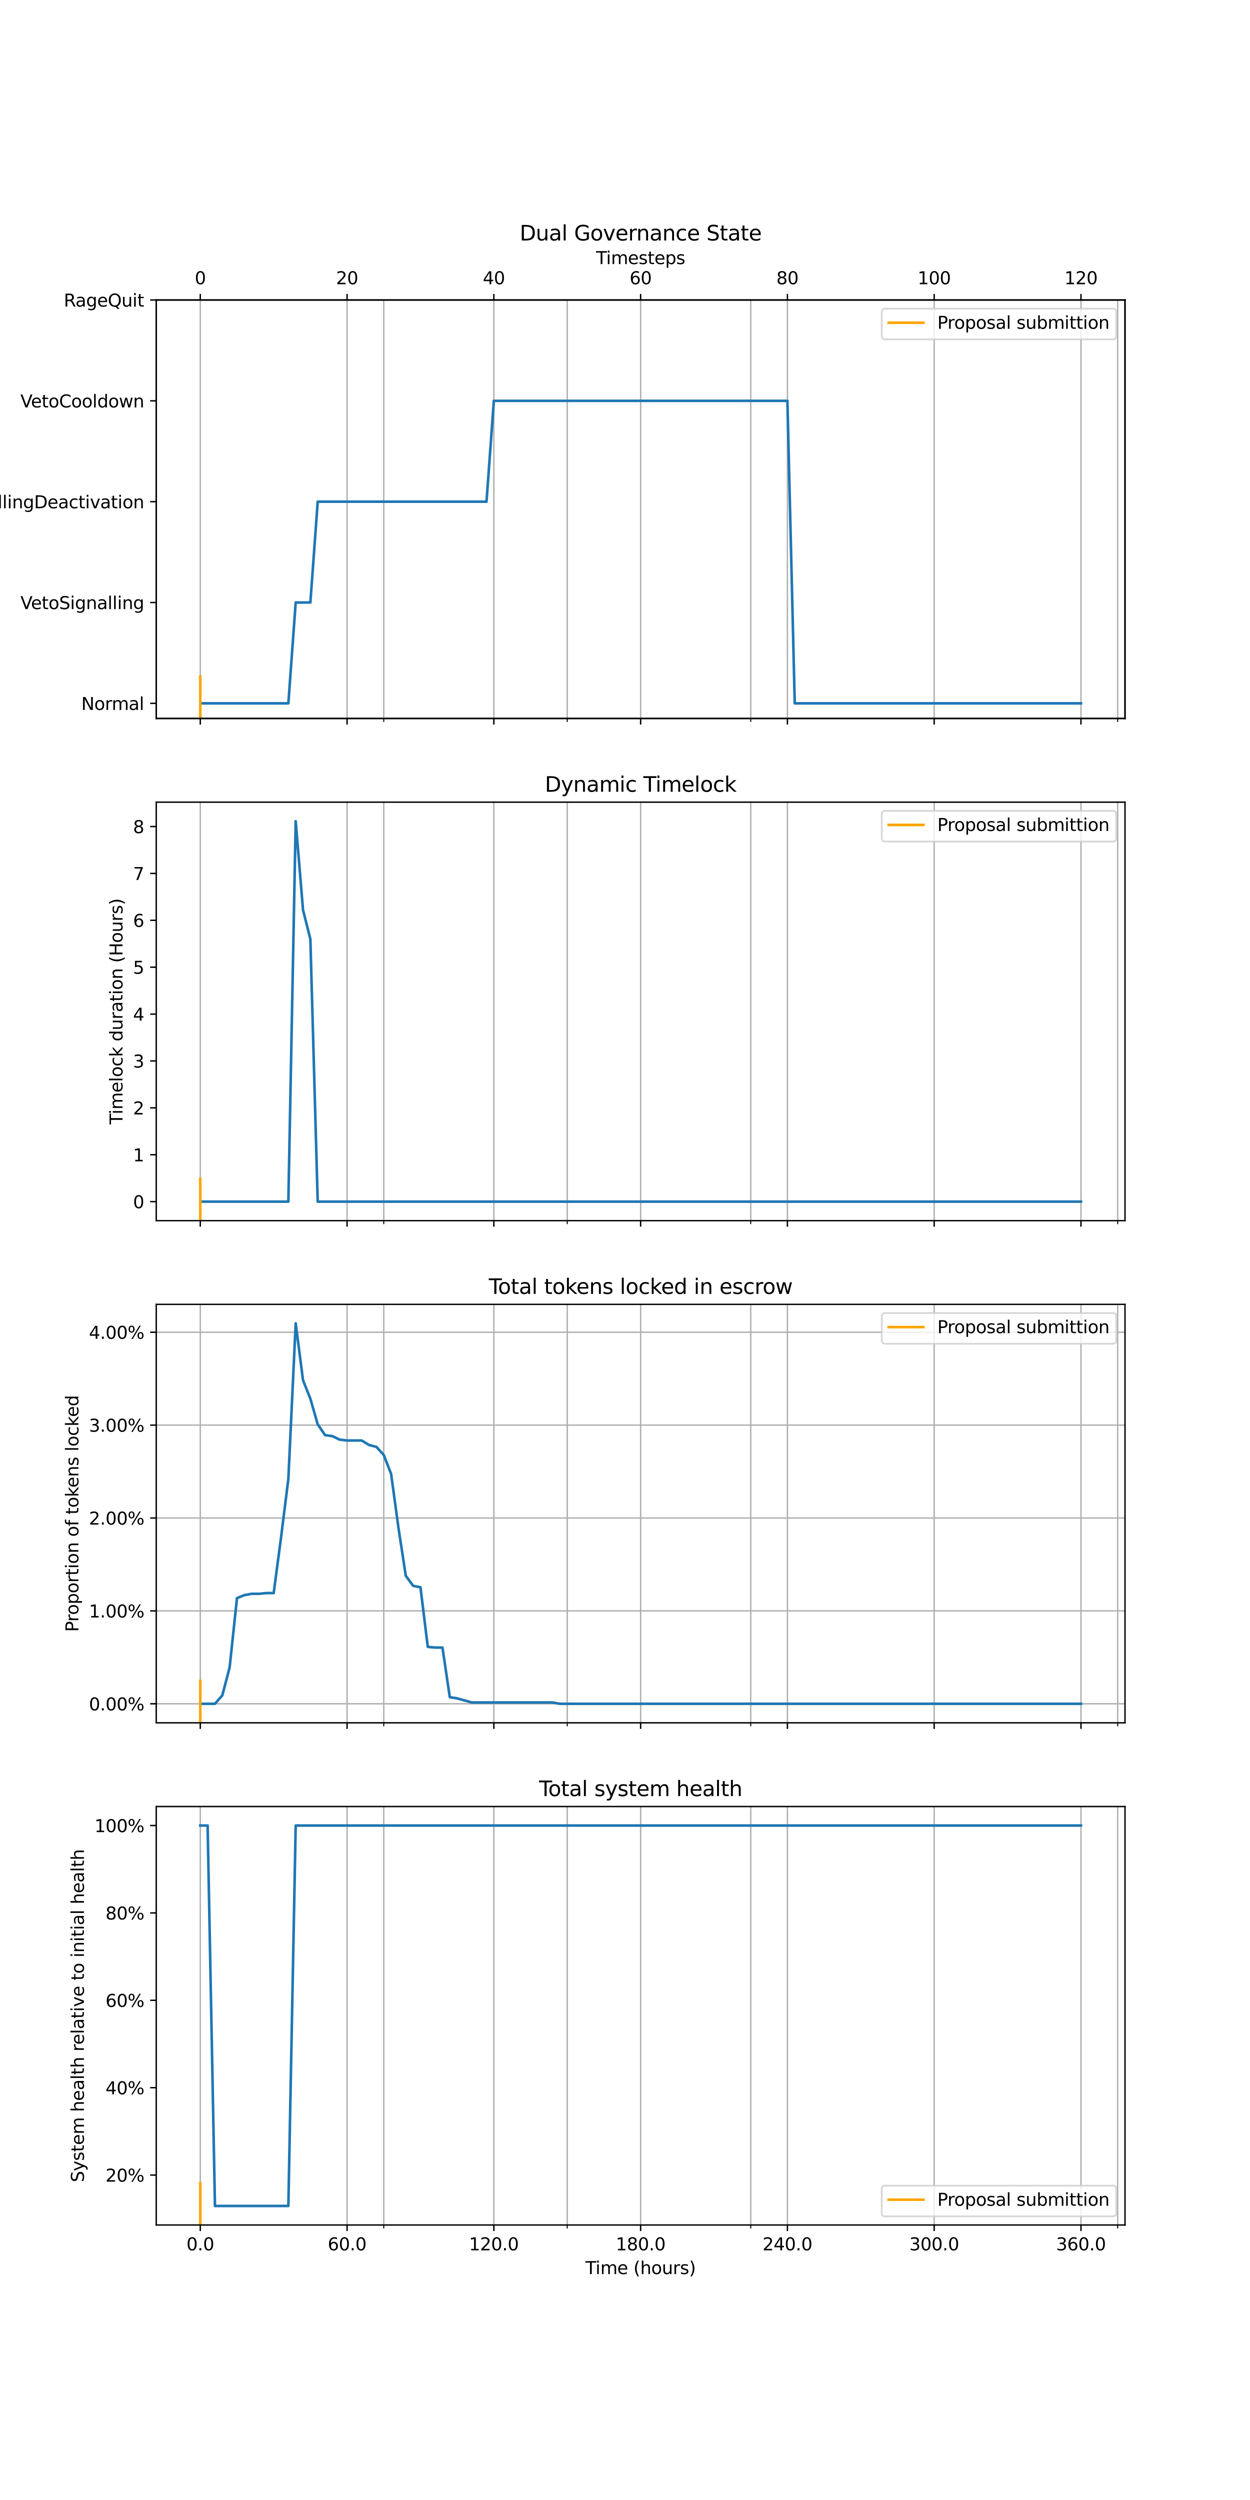 <?xml version="1.0" encoding="utf-8" standalone="no"?>
<!DOCTYPE svg PUBLIC "-//W3C//DTD SVG 1.1//EN"
  "http://www.w3.org/Graphics/SVG/1.1/DTD/svg11.dtd">
<svg xmlns:xlink="http://www.w3.org/1999/xlink" width="720pt" height="1440pt" viewBox="0 0 720 1440" xmlns="http://www.w3.org/2000/svg" version="1.1">
 <defs>
  <style type="text/css">*{stroke-linejoin: round; stroke-linecap: butt}</style>
 </defs>
 <g id="figure_1">
  <g id="patch_1">
   <path d="M 0 1440 
L 720 1440 
L 720 0 
L 0 0 
z
" style="fill: #ffffff"/>
  </g>
  <g id="axes_1">
   <g id="patch_2">
    <path d="M 90 413.843 
L 648 413.843 
L 648 172.8 
L 90 172.8 
z
" style="fill: #ffffff"/>
   </g>
   <g id="PolyCollection_1"/>
   <g id="matplotlib.axis_1">
    <g id="xtick_1">
     <g id="line2d_1">
      <path d="M 115.364 413.843 
L 115.364 172.8 
" clip-path="url(#pfaf19c1ef3)" style="fill: none; stroke: #b0b0b0; stroke-width: 0.8; stroke-linecap: square"/>
     </g>
     <g id="line2d_2">
      <defs>
       <path id="mef1ce7e618" d="M 0 0 
L 0 3.5 
" style="stroke: #000000; stroke-width: 0.8"/>
      </defs>
      <g>
       <use xlink:href="#mef1ce7e618" x="115.364" y="413.843" style="stroke: #000000; stroke-width: 0.8"/>
      </g>
     </g>
    </g>
    <g id="xtick_2">
     <g id="line2d_3">
      <path d="M 199.909 413.843 
L 199.909 172.8 
" clip-path="url(#pfaf19c1ef3)" style="fill: none; stroke: #b0b0b0; stroke-width: 0.8; stroke-linecap: square"/>
     </g>
     <g id="line2d_4">
      <g>
       <use xlink:href="#mef1ce7e618" x="199.909" y="413.843" style="stroke: #000000; stroke-width: 0.8"/>
      </g>
     </g>
    </g>
    <g id="xtick_3">
     <g id="line2d_5">
      <path d="M 284.455 413.843 
L 284.455 172.8 
" clip-path="url(#pfaf19c1ef3)" style="fill: none; stroke: #b0b0b0; stroke-width: 0.8; stroke-linecap: square"/>
     </g>
     <g id="line2d_6">
      <g>
       <use xlink:href="#mef1ce7e618" x="284.455" y="413.843" style="stroke: #000000; stroke-width: 0.8"/>
      </g>
     </g>
    </g>
    <g id="xtick_4">
     <g id="line2d_7">
      <path d="M 369 413.843 
L 369 172.8 
" clip-path="url(#pfaf19c1ef3)" style="fill: none; stroke: #b0b0b0; stroke-width: 0.8; stroke-linecap: square"/>
     </g>
     <g id="line2d_8">
      <g>
       <use xlink:href="#mef1ce7e618" x="369" y="413.843" style="stroke: #000000; stroke-width: 0.8"/>
      </g>
     </g>
    </g>
    <g id="xtick_5">
     <g id="line2d_9">
      <path d="M 453.545 413.843 
L 453.545 172.8 
" clip-path="url(#pfaf19c1ef3)" style="fill: none; stroke: #b0b0b0; stroke-width: 0.8; stroke-linecap: square"/>
     </g>
     <g id="line2d_10">
      <g>
       <use xlink:href="#mef1ce7e618" x="453.545" y="413.843" style="stroke: #000000; stroke-width: 0.8"/>
      </g>
     </g>
    </g>
    <g id="xtick_6">
     <g id="line2d_11">
      <path d="M 538.091 413.843 
L 538.091 172.8 
" clip-path="url(#pfaf19c1ef3)" style="fill: none; stroke: #b0b0b0; stroke-width: 0.8; stroke-linecap: square"/>
     </g>
     <g id="line2d_12">
      <g>
       <use xlink:href="#mef1ce7e618" x="538.091" y="413.843" style="stroke: #000000; stroke-width: 0.8"/>
      </g>
     </g>
    </g>
    <g id="xtick_7">
     <g id="line2d_13">
      <path d="M 622.636 413.843 
L 622.636 172.8 
" clip-path="url(#pfaf19c1ef3)" style="fill: none; stroke: #b0b0b0; stroke-width: 0.8; stroke-linecap: square"/>
     </g>
     <g id="line2d_14">
      <g>
       <use xlink:href="#mef1ce7e618" x="622.636" y="413.843" style="stroke: #000000; stroke-width: 0.8"/>
      </g>
     </g>
    </g>
    <g id="xtick_8">
     <g id="line2d_15">
      <path d="M 221.045 413.843 
L 221.045 172.8 
" clip-path="url(#pfaf19c1ef3)" style="fill: none; stroke: #b0b0b0; stroke-width: 0.8; stroke-linecap: square"/>
     </g>
     <g id="line2d_16">
      <defs>
       <path id="m5405660a3a" d="M 0 0 
L 0 2 
" style="stroke: #000000; stroke-width: 0.6"/>
      </defs>
      <g>
       <use xlink:href="#m5405660a3a" x="221.045" y="413.843" style="stroke: #000000; stroke-width: 0.6"/>
      </g>
     </g>
    </g>
    <g id="xtick_9">
     <g id="line2d_17">
      <path d="M 326.727 413.843 
L 326.727 172.8 
" clip-path="url(#pfaf19c1ef3)" style="fill: none; stroke: #b0b0b0; stroke-width: 0.8; stroke-linecap: square"/>
     </g>
     <g id="line2d_18">
      <g>
       <use xlink:href="#m5405660a3a" x="326.727" y="413.843" style="stroke: #000000; stroke-width: 0.6"/>
      </g>
     </g>
    </g>
    <g id="xtick_10">
     <g id="line2d_19">
      <path d="M 432.409 413.843 
L 432.409 172.8 
" clip-path="url(#pfaf19c1ef3)" style="fill: none; stroke: #b0b0b0; stroke-width: 0.8; stroke-linecap: square"/>
     </g>
     <g id="line2d_20">
      <g>
       <use xlink:href="#m5405660a3a" x="432.409" y="413.843" style="stroke: #000000; stroke-width: 0.6"/>
      </g>
     </g>
    </g>
    <g id="xtick_11">
     <g id="line2d_21">
      <path d="M 643.773 413.843 
L 643.773 172.8 
" clip-path="url(#pfaf19c1ef3)" style="fill: none; stroke: #b0b0b0; stroke-width: 0.8; stroke-linecap: square"/>
     </g>
     <g id="line2d_22">
      <g>
       <use xlink:href="#m5405660a3a" x="643.773" y="413.843" style="stroke: #000000; stroke-width: 0.6"/>
      </g>
     </g>
    </g>
   </g>
   <g id="matplotlib.axis_2">
    <g id="ytick_1">
     <g id="line2d_23">
      <defs>
       <path id="me95a7010b0" d="M 0 0 
L -3.5 0 
" style="stroke: #000000; stroke-width: 0.8"/>
      </defs>
      <g>
       <use xlink:href="#me95a7010b0" x="90" y="405.131" style="stroke: #000000; stroke-width: 0.8"/>
      </g>
     </g>
     <g id="text_1">
      <!-- Normal -->
      <g transform="translate(46.817 408.93) scale(0.1 -0.1)">
       <defs>
        <path id="DejaVuSans-4e" d="M 628 4666 
L 1478 4666 
L 3547 763 
L 3547 4666 
L 4159 4666 
L 4159 0 
L 3309 0 
L 1241 3903 
L 1241 0 
L 628 0 
L 628 4666 
z
" transform="scale(0.016)"/>
        <path id="DejaVuSans-6f" d="M 1959 3097 
Q 1497 3097 1228 2736 
Q 959 2375 959 1747 
Q 959 1119 1226 758 
Q 1494 397 1959 397 
Q 2419 397 2687 759 
Q 2956 1122 2956 1747 
Q 2956 2369 2687 2733 
Q 2419 3097 1959 3097 
z
M 1959 3584 
Q 2709 3584 3137 3096 
Q 3566 2609 3566 1747 
Q 3566 888 3137 398 
Q 2709 -91 1959 -91 
Q 1206 -91 779 398 
Q 353 888 353 1747 
Q 353 2609 779 3096 
Q 1206 3584 1959 3584 
z
" transform="scale(0.016)"/>
        <path id="DejaVuSans-72" d="M 2631 2963 
Q 2534 3019 2420 3045 
Q 2306 3072 2169 3072 
Q 1681 3072 1420 2755 
Q 1159 2438 1159 1844 
L 1159 0 
L 581 0 
L 581 3500 
L 1159 3500 
L 1159 2956 
Q 1341 3275 1631 3429 
Q 1922 3584 2338 3584 
Q 2397 3584 2469 3576 
Q 2541 3569 2628 3553 
L 2631 2963 
z
" transform="scale(0.016)"/>
        <path id="DejaVuSans-6d" d="M 3328 2828 
Q 3544 3216 3844 3400 
Q 4144 3584 4550 3584 
Q 5097 3584 5394 3201 
Q 5691 2819 5691 2113 
L 5691 0 
L 5113 0 
L 5113 2094 
Q 5113 2597 4934 2840 
Q 4756 3084 4391 3084 
Q 3944 3084 3684 2787 
Q 3425 2491 3425 1978 
L 3425 0 
L 2847 0 
L 2847 2094 
Q 2847 2600 2669 2842 
Q 2491 3084 2119 3084 
Q 1678 3084 1418 2786 
Q 1159 2488 1159 1978 
L 1159 0 
L 581 0 
L 581 3500 
L 1159 3500 
L 1159 2956 
Q 1356 3278 1631 3431 
Q 1906 3584 2284 3584 
Q 2666 3584 2933 3390 
Q 3200 3197 3328 2828 
z
" transform="scale(0.016)"/>
        <path id="DejaVuSans-61" d="M 2194 1759 
Q 1497 1759 1228 1600 
Q 959 1441 959 1056 
Q 959 750 1161 570 
Q 1363 391 1709 391 
Q 2188 391 2477 730 
Q 2766 1069 2766 1631 
L 2766 1759 
L 2194 1759 
z
M 3341 1997 
L 3341 0 
L 2766 0 
L 2766 531 
Q 2569 213 2275 61 
Q 1981 -91 1556 -91 
Q 1019 -91 701 211 
Q 384 513 384 1019 
Q 384 1609 779 1909 
Q 1175 2209 1959 2209 
L 2766 2209 
L 2766 2266 
Q 2766 2663 2505 2880 
Q 2244 3097 1772 3097 
Q 1472 3097 1187 3025 
Q 903 2953 641 2809 
L 641 3341 
Q 956 3463 1253 3523 
Q 1550 3584 1831 3584 
Q 2591 3584 2966 3190 
Q 3341 2797 3341 1997 
z
" transform="scale(0.016)"/>
        <path id="DejaVuSans-6c" d="M 603 4863 
L 1178 4863 
L 1178 0 
L 603 0 
L 603 4863 
z
" transform="scale(0.016)"/>
       </defs>
       <use xlink:href="#DejaVuSans-4e"/>
       <use xlink:href="#DejaVuSans-6f" x="74.805"/>
       <use xlink:href="#DejaVuSans-72" x="135.986"/>
       <use xlink:href="#DejaVuSans-6d" x="175.35"/>
       <use xlink:href="#DejaVuSans-61" x="272.762"/>
       <use xlink:href="#DejaVuSans-6c" x="334.041"/>
      </g>
     </g>
    </g>
    <g id="ytick_2">
     <g id="line2d_24">
      <g>
       <use xlink:href="#me95a7010b0" x="90" y="347.048" style="stroke: #000000; stroke-width: 0.8"/>
      </g>
     </g>
     <g id="text_2">
      <!-- VetoSignalling -->
      <g transform="translate(11.781 350.848) scale(0.1 -0.1)">
       <defs>
        <path id="DejaVuSans-56" d="M 1831 0 
L 50 4666 
L 709 4666 
L 2188 738 
L 3669 4666 
L 4325 4666 
L 2547 0 
L 1831 0 
z
" transform="scale(0.016)"/>
        <path id="DejaVuSans-65" d="M 3597 1894 
L 3597 1613 
L 953 1613 
Q 991 1019 1311 708 
Q 1631 397 2203 397 
Q 2534 397 2845 478 
Q 3156 559 3463 722 
L 3463 178 
Q 3153 47 2828 -22 
Q 2503 -91 2169 -91 
Q 1331 -91 842 396 
Q 353 884 353 1716 
Q 353 2575 817 3079 
Q 1281 3584 2069 3584 
Q 2775 3584 3186 3129 
Q 3597 2675 3597 1894 
z
M 3022 2063 
Q 3016 2534 2758 2815 
Q 2500 3097 2075 3097 
Q 1594 3097 1305 2825 
Q 1016 2553 972 2059 
L 3022 2063 
z
" transform="scale(0.016)"/>
        <path id="DejaVuSans-74" d="M 1172 4494 
L 1172 3500 
L 2356 3500 
L 2356 3053 
L 1172 3053 
L 1172 1153 
Q 1172 725 1289 603 
Q 1406 481 1766 481 
L 2356 481 
L 2356 0 
L 1766 0 
Q 1100 0 847 248 
Q 594 497 594 1153 
L 594 3053 
L 172 3053 
L 172 3500 
L 594 3500 
L 594 4494 
L 1172 4494 
z
" transform="scale(0.016)"/>
        <path id="DejaVuSans-53" d="M 3425 4513 
L 3425 3897 
Q 3066 4069 2747 4153 
Q 2428 4238 2131 4238 
Q 1616 4238 1336 4038 
Q 1056 3838 1056 3469 
Q 1056 3159 1242 3001 
Q 1428 2844 1947 2747 
L 2328 2669 
Q 3034 2534 3370 2195 
Q 3706 1856 3706 1288 
Q 3706 609 3251 259 
Q 2797 -91 1919 -91 
Q 1588 -91 1214 -16 
Q 841 59 441 206 
L 441 856 
Q 825 641 1194 531 
Q 1563 422 1919 422 
Q 2459 422 2753 634 
Q 3047 847 3047 1241 
Q 3047 1584 2836 1778 
Q 2625 1972 2144 2069 
L 1759 2144 
Q 1053 2284 737 2584 
Q 422 2884 422 3419 
Q 422 4038 858 4394 
Q 1294 4750 2059 4750 
Q 2388 4750 2728 4690 
Q 3069 4631 3425 4513 
z
" transform="scale(0.016)"/>
        <path id="DejaVuSans-69" d="M 603 3500 
L 1178 3500 
L 1178 0 
L 603 0 
L 603 3500 
z
M 603 4863 
L 1178 4863 
L 1178 4134 
L 603 4134 
L 603 4863 
z
" transform="scale(0.016)"/>
        <path id="DejaVuSans-67" d="M 2906 1791 
Q 2906 2416 2648 2759 
Q 2391 3103 1925 3103 
Q 1463 3103 1205 2759 
Q 947 2416 947 1791 
Q 947 1169 1205 825 
Q 1463 481 1925 481 
Q 2391 481 2648 825 
Q 2906 1169 2906 1791 
z
M 3481 434 
Q 3481 -459 3084 -895 
Q 2688 -1331 1869 -1331 
Q 1566 -1331 1297 -1286 
Q 1028 -1241 775 -1147 
L 775 -588 
Q 1028 -725 1275 -790 
Q 1522 -856 1778 -856 
Q 2344 -856 2625 -561 
Q 2906 -266 2906 331 
L 2906 616 
Q 2728 306 2450 153 
Q 2172 0 1784 0 
Q 1141 0 747 490 
Q 353 981 353 1791 
Q 353 2603 747 3093 
Q 1141 3584 1784 3584 
Q 2172 3584 2450 3431 
Q 2728 3278 2906 2969 
L 2906 3500 
L 3481 3500 
L 3481 434 
z
" transform="scale(0.016)"/>
        <path id="DejaVuSans-6e" d="M 3513 2113 
L 3513 0 
L 2938 0 
L 2938 2094 
Q 2938 2591 2744 2837 
Q 2550 3084 2163 3084 
Q 1697 3084 1428 2787 
Q 1159 2491 1159 1978 
L 1159 0 
L 581 0 
L 581 3500 
L 1159 3500 
L 1159 2956 
Q 1366 3272 1645 3428 
Q 1925 3584 2291 3584 
Q 2894 3584 3203 3211 
Q 3513 2838 3513 2113 
z
" transform="scale(0.016)"/>
       </defs>
       <use xlink:href="#DejaVuSans-56"/>
       <use xlink:href="#DejaVuSans-65" x="60.658"/>
       <use xlink:href="#DejaVuSans-74" x="122.182"/>
       <use xlink:href="#DejaVuSans-6f" x="161.391"/>
       <use xlink:href="#DejaVuSans-53" x="222.572"/>
       <use xlink:href="#DejaVuSans-69" x="286.049"/>
       <use xlink:href="#DejaVuSans-67" x="313.832"/>
       <use xlink:href="#DejaVuSans-6e" x="377.309"/>
       <use xlink:href="#DejaVuSans-61" x="440.688"/>
       <use xlink:href="#DejaVuSans-6c" x="501.967"/>
       <use xlink:href="#DejaVuSans-6c" x="529.75"/>
       <use xlink:href="#DejaVuSans-69" x="557.533"/>
       <use xlink:href="#DejaVuSans-6e" x="585.316"/>
       <use xlink:href="#DejaVuSans-67" x="648.695"/>
      </g>
     </g>
    </g>
    <g id="ytick_3">
     <g id="line2d_25">
      <g>
       <use xlink:href="#me95a7010b0" x="90" y="288.966" style="stroke: #000000; stroke-width: 0.8"/>
      </g>
     </g>
     <g id="text_3">
      <!-- VetoSignallingDeactivation -->
      <g transform="translate(-51.598 292.765) scale(0.1 -0.1)">
       <defs>
        <path id="DejaVuSans-44" d="M 1259 4147 
L 1259 519 
L 2022 519 
Q 2988 519 3436 956 
Q 3884 1394 3884 2338 
Q 3884 3275 3436 3711 
Q 2988 4147 2022 4147 
L 1259 4147 
z
M 628 4666 
L 1925 4666 
Q 3281 4666 3915 4102 
Q 4550 3538 4550 2338 
Q 4550 1131 3912 565 
Q 3275 0 1925 0 
L 628 0 
L 628 4666 
z
" transform="scale(0.016)"/>
        <path id="DejaVuSans-63" d="M 3122 3366 
L 3122 2828 
Q 2878 2963 2633 3030 
Q 2388 3097 2138 3097 
Q 1578 3097 1268 2742 
Q 959 2388 959 1747 
Q 959 1106 1268 751 
Q 1578 397 2138 397 
Q 2388 397 2633 464 
Q 2878 531 3122 666 
L 3122 134 
Q 2881 22 2623 -34 
Q 2366 -91 2075 -91 
Q 1284 -91 818 406 
Q 353 903 353 1747 
Q 353 2603 823 3093 
Q 1294 3584 2113 3584 
Q 2378 3584 2631 3529 
Q 2884 3475 3122 3366 
z
" transform="scale(0.016)"/>
        <path id="DejaVuSans-76" d="M 191 3500 
L 800 3500 
L 1894 563 
L 2988 3500 
L 3597 3500 
L 2284 0 
L 1503 0 
L 191 3500 
z
" transform="scale(0.016)"/>
       </defs>
       <use xlink:href="#DejaVuSans-56"/>
       <use xlink:href="#DejaVuSans-65" x="60.658"/>
       <use xlink:href="#DejaVuSans-74" x="122.182"/>
       <use xlink:href="#DejaVuSans-6f" x="161.391"/>
       <use xlink:href="#DejaVuSans-53" x="222.572"/>
       <use xlink:href="#DejaVuSans-69" x="286.049"/>
       <use xlink:href="#DejaVuSans-67" x="313.832"/>
       <use xlink:href="#DejaVuSans-6e" x="377.309"/>
       <use xlink:href="#DejaVuSans-61" x="440.688"/>
       <use xlink:href="#DejaVuSans-6c" x="501.967"/>
       <use xlink:href="#DejaVuSans-6c" x="529.75"/>
       <use xlink:href="#DejaVuSans-69" x="557.533"/>
       <use xlink:href="#DejaVuSans-6e" x="585.316"/>
       <use xlink:href="#DejaVuSans-67" x="648.695"/>
       <use xlink:href="#DejaVuSans-44" x="712.172"/>
       <use xlink:href="#DejaVuSans-65" x="789.174"/>
       <use xlink:href="#DejaVuSans-61" x="850.697"/>
       <use xlink:href="#DejaVuSans-63" x="911.977"/>
       <use xlink:href="#DejaVuSans-74" x="966.957"/>
       <use xlink:href="#DejaVuSans-69" x="1006.166"/>
       <use xlink:href="#DejaVuSans-76" x="1033.949"/>
       <use xlink:href="#DejaVuSans-61" x="1093.129"/>
       <use xlink:href="#DejaVuSans-74" x="1154.408"/>
       <use xlink:href="#DejaVuSans-69" x="1193.617"/>
       <use xlink:href="#DejaVuSans-6f" x="1221.4"/>
       <use xlink:href="#DejaVuSans-6e" x="1282.582"/>
      </g>
     </g>
    </g>
    <g id="ytick_4">
     <g id="line2d_26">
      <g>
       <use xlink:href="#me95a7010b0" x="90" y="230.883" style="stroke: #000000; stroke-width: 0.8"/>
      </g>
     </g>
     <g id="text_4">
      <!-- VetoCooldown -->
      <g transform="translate(11.761 234.682) scale(0.1 -0.1)">
       <defs>
        <path id="DejaVuSans-43" d="M 4122 4306 
L 4122 3641 
Q 3803 3938 3442 4084 
Q 3081 4231 2675 4231 
Q 1875 4231 1450 3742 
Q 1025 3253 1025 2328 
Q 1025 1406 1450 917 
Q 1875 428 2675 428 
Q 3081 428 3442 575 
Q 3803 722 4122 1019 
L 4122 359 
Q 3791 134 3420 21 
Q 3050 -91 2638 -91 
Q 1578 -91 968 557 
Q 359 1206 359 2328 
Q 359 3453 968 4101 
Q 1578 4750 2638 4750 
Q 3056 4750 3426 4639 
Q 3797 4528 4122 4306 
z
" transform="scale(0.016)"/>
        <path id="DejaVuSans-64" d="M 2906 2969 
L 2906 4863 
L 3481 4863 
L 3481 0 
L 2906 0 
L 2906 525 
Q 2725 213 2448 61 
Q 2172 -91 1784 -91 
Q 1150 -91 751 415 
Q 353 922 353 1747 
Q 353 2572 751 3078 
Q 1150 3584 1784 3584 
Q 2172 3584 2448 3432 
Q 2725 3281 2906 2969 
z
M 947 1747 
Q 947 1113 1208 752 
Q 1469 391 1925 391 
Q 2381 391 2643 752 
Q 2906 1113 2906 1747 
Q 2906 2381 2643 2742 
Q 2381 3103 1925 3103 
Q 1469 3103 1208 2742 
Q 947 2381 947 1747 
z
" transform="scale(0.016)"/>
        <path id="DejaVuSans-77" d="M 269 3500 
L 844 3500 
L 1563 769 
L 2278 3500 
L 2956 3500 
L 3675 769 
L 4391 3500 
L 4966 3500 
L 4050 0 
L 3372 0 
L 2619 2869 
L 1863 0 
L 1184 0 
L 269 3500 
z
" transform="scale(0.016)"/>
       </defs>
       <use xlink:href="#DejaVuSans-56"/>
       <use xlink:href="#DejaVuSans-65" x="60.658"/>
       <use xlink:href="#DejaVuSans-74" x="122.182"/>
       <use xlink:href="#DejaVuSans-6f" x="161.391"/>
       <use xlink:href="#DejaVuSans-43" x="222.572"/>
       <use xlink:href="#DejaVuSans-6f" x="292.396"/>
       <use xlink:href="#DejaVuSans-6f" x="353.578"/>
       <use xlink:href="#DejaVuSans-6c" x="414.76"/>
       <use xlink:href="#DejaVuSans-64" x="442.543"/>
       <use xlink:href="#DejaVuSans-6f" x="506.02"/>
       <use xlink:href="#DejaVuSans-77" x="567.201"/>
       <use xlink:href="#DejaVuSans-6e" x="648.988"/>
      </g>
     </g>
    </g>
    <g id="ytick_5">
     <g id="line2d_27">
      <g>
       <use xlink:href="#me95a7010b0" x="90" y="172.8" style="stroke: #000000; stroke-width: 0.8"/>
      </g>
     </g>
     <g id="text_5">
      <!-- RageQuit -->
      <g transform="translate(36.739 176.599) scale(0.1 -0.1)">
       <defs>
        <path id="DejaVuSans-52" d="M 2841 2188 
Q 3044 2119 3236 1894 
Q 3428 1669 3622 1275 
L 4263 0 
L 3584 0 
L 2988 1197 
Q 2756 1666 2539 1819 
Q 2322 1972 1947 1972 
L 1259 1972 
L 1259 0 
L 628 0 
L 628 4666 
L 2053 4666 
Q 2853 4666 3247 4331 
Q 3641 3997 3641 3322 
Q 3641 2881 3436 2590 
Q 3231 2300 2841 2188 
z
M 1259 4147 
L 1259 2491 
L 2053 2491 
Q 2509 2491 2742 2702 
Q 2975 2913 2975 3322 
Q 2975 3731 2742 3939 
Q 2509 4147 2053 4147 
L 1259 4147 
z
" transform="scale(0.016)"/>
        <path id="DejaVuSans-51" d="M 2522 4238 
Q 1834 4238 1429 3725 
Q 1025 3213 1025 2328 
Q 1025 1447 1429 934 
Q 1834 422 2522 422 
Q 3209 422 3611 934 
Q 4013 1447 4013 2328 
Q 4013 3213 3611 3725 
Q 3209 4238 2522 4238 
z
M 3406 84 
L 4238 -825 
L 3475 -825 
L 2784 -78 
Q 2681 -84 2626 -87 
Q 2572 -91 2522 -91 
Q 1538 -91 948 567 
Q 359 1225 359 2328 
Q 359 3434 948 4092 
Q 1538 4750 2522 4750 
Q 3503 4750 4090 4092 
Q 4678 3434 4678 2328 
Q 4678 1516 4351 937 
Q 4025 359 3406 84 
z
" transform="scale(0.016)"/>
        <path id="DejaVuSans-75" d="M 544 1381 
L 544 3500 
L 1119 3500 
L 1119 1403 
Q 1119 906 1312 657 
Q 1506 409 1894 409 
Q 2359 409 2629 706 
Q 2900 1003 2900 1516 
L 2900 3500 
L 3475 3500 
L 3475 0 
L 2900 0 
L 2900 538 
Q 2691 219 2414 64 
Q 2138 -91 1772 -91 
Q 1169 -91 856 284 
Q 544 659 544 1381 
z
M 1991 3584 
L 1991 3584 
z
" transform="scale(0.016)"/>
       </defs>
       <use xlink:href="#DejaVuSans-52"/>
       <use xlink:href="#DejaVuSans-61" x="67.232"/>
       <use xlink:href="#DejaVuSans-67" x="128.512"/>
       <use xlink:href="#DejaVuSans-65" x="191.988"/>
       <use xlink:href="#DejaVuSans-51" x="253.512"/>
       <use xlink:href="#DejaVuSans-75" x="332.223"/>
       <use xlink:href="#DejaVuSans-69" x="395.602"/>
       <use xlink:href="#DejaVuSans-74" x="423.385"/>
      </g>
     </g>
    </g>
   </g>
   <g id="line2d_28">
    <path d="M 115.364 405.131 
L 119.591 405.131 
L 123.818 405.131 
L 128.045 405.131 
L 132.273 405.131 
L 136.5 405.131 
L 140.727 405.131 
L 144.955 405.131 
L 149.182 405.131 
L 153.409 405.131 
L 157.636 405.131 
L 161.864 405.131 
L 166.091 405.131 
L 170.318 347.048 
L 174.545 347.048 
L 178.773 347.048 
L 183 288.966 
L 187.227 288.966 
L 191.455 288.966 
L 195.682 288.966 
L 199.909 288.966 
L 204.136 288.966 
L 208.364 288.966 
L 212.591 288.966 
L 216.818 288.966 
L 221.045 288.966 
L 225.273 288.966 
L 229.5 288.966 
L 233.727 288.966 
L 237.955 288.966 
L 242.182 288.966 
L 246.409 288.966 
L 250.636 288.966 
L 254.864 288.966 
L 259.091 288.966 
L 263.318 288.966 
L 267.545 288.966 
L 271.773 288.966 
L 276 288.966 
L 280.227 288.966 
L 284.455 230.883 
L 288.682 230.883 
L 292.909 230.883 
L 297.136 230.883 
L 301.364 230.883 
L 305.591 230.883 
L 309.818 230.883 
L 314.045 230.883 
L 318.273 230.883 
L 322.5 230.883 
L 326.727 230.883 
L 330.955 230.883 
L 335.182 230.883 
L 339.409 230.883 
L 343.636 230.883 
L 347.864 230.883 
L 352.091 230.883 
L 356.318 230.883 
L 360.545 230.883 
L 364.773 230.883 
L 369 230.883 
L 373.227 230.883 
L 377.455 230.883 
L 381.682 230.883 
L 385.909 230.883 
L 390.136 230.883 
L 394.364 230.883 
L 398.591 230.883 
L 402.818 230.883 
L 407.045 230.883 
L 411.273 230.883 
L 415.5 230.883 
L 419.727 230.883 
L 423.955 230.883 
L 428.182 230.883 
L 432.409 230.883 
L 436.636 230.883 
L 440.864 230.883 
L 445.091 230.883 
L 449.318 230.883 
L 453.545 230.883 
L 457.773 405.131 
L 462 405.131 
L 466.227 405.131 
L 470.455 405.131 
L 474.682 405.131 
L 478.909 405.131 
L 483.136 405.131 
L 487.364 405.131 
L 491.591 405.131 
L 495.818 405.131 
L 500.045 405.131 
L 504.273 405.131 
L 508.5 405.131 
L 512.727 405.131 
L 516.955 405.131 
L 521.182 405.131 
L 525.409 405.131 
L 529.636 405.131 
L 533.864 405.131 
L 538.091 405.131 
L 542.318 405.131 
L 546.545 405.131 
L 550.773 405.131 
L 555 405.131 
L 559.227 405.131 
L 563.455 405.131 
L 567.682 405.131 
L 571.909 405.131 
L 576.136 405.131 
L 580.364 405.131 
L 584.591 405.131 
L 588.818 405.131 
L 593.045 405.131 
L 597.273 405.131 
L 601.5 405.131 
L 605.727 405.131 
L 609.955 405.131 
L 614.182 405.131 
L 618.409 405.131 
L 622.636 405.131 
" clip-path="url(#pfaf19c1ef3)" style="fill: none; stroke: #1f77b4; stroke-width: 1.5; stroke-linecap: square"/>
   </g>
   <g id="line2d_29">
    <path d="M 115.364 413.843 
L 115.364 389.739 
" clip-path="url(#pfaf19c1ef3)" style="fill: none; stroke: #ffa500; stroke-width: 1.5; stroke-linecap: square"/>
   </g>
   <g id="line2d_30"/>
   <g id="patch_3">
    <path d="M 90 413.843 
L 90 172.8 
" style="fill: none; stroke: #000000; stroke-width: 0.8; stroke-linejoin: miter; stroke-linecap: square"/>
   </g>
   <g id="patch_4">
    <path d="M 648 413.843 
L 648 172.8 
" style="fill: none; stroke: #000000; stroke-width: 0.8; stroke-linejoin: miter; stroke-linecap: square"/>
   </g>
   <g id="patch_5">
    <path d="M 90 413.843 
L 648 413.843 
" style="fill: none; stroke: #000000; stroke-width: 0.8; stroke-linejoin: miter; stroke-linecap: square"/>
   </g>
   <g id="patch_6">
    <path d="M 90 172.8 
L 648 172.8 
" style="fill: none; stroke: #000000; stroke-width: 0.8; stroke-linejoin: miter; stroke-linecap: square"/>
   </g>
   <g id="text_6">
    <!-- Dual Governance State -->
    <g transform="translate(299.34 138.523) scale(0.12 -0.12)">
     <defs>
      <path id="DejaVuSans-20" transform="scale(0.016)"/>
      <path id="DejaVuSans-47" d="M 3809 666 
L 3809 1919 
L 2778 1919 
L 2778 2438 
L 4434 2438 
L 4434 434 
Q 4069 175 3628 42 
Q 3188 -91 2688 -91 
Q 1594 -91 976 548 
Q 359 1188 359 2328 
Q 359 3472 976 4111 
Q 1594 4750 2688 4750 
Q 3144 4750 3555 4637 
Q 3966 4525 4313 4306 
L 4313 3634 
Q 3963 3931 3569 4081 
Q 3175 4231 2741 4231 
Q 1884 4231 1454 3753 
Q 1025 3275 1025 2328 
Q 1025 1384 1454 906 
Q 1884 428 2741 428 
Q 3075 428 3337 486 
Q 3600 544 3809 666 
z
" transform="scale(0.016)"/>
     </defs>
     <use xlink:href="#DejaVuSans-44"/>
     <use xlink:href="#DejaVuSans-75" x="77.002"/>
     <use xlink:href="#DejaVuSans-61" x="140.381"/>
     <use xlink:href="#DejaVuSans-6c" x="201.66"/>
     <use xlink:href="#DejaVuSans-20" x="229.443"/>
     <use xlink:href="#DejaVuSans-47" x="261.23"/>
     <use xlink:href="#DejaVuSans-6f" x="338.721"/>
     <use xlink:href="#DejaVuSans-76" x="399.902"/>
     <use xlink:href="#DejaVuSans-65" x="459.082"/>
     <use xlink:href="#DejaVuSans-72" x="520.605"/>
     <use xlink:href="#DejaVuSans-6e" x="559.969"/>
     <use xlink:href="#DejaVuSans-61" x="623.348"/>
     <use xlink:href="#DejaVuSans-6e" x="684.627"/>
     <use xlink:href="#DejaVuSans-63" x="748.006"/>
     <use xlink:href="#DejaVuSans-65" x="802.986"/>
     <use xlink:href="#DejaVuSans-20" x="864.51"/>
     <use xlink:href="#DejaVuSans-53" x="896.297"/>
     <use xlink:href="#DejaVuSans-74" x="959.773"/>
     <use xlink:href="#DejaVuSans-61" x="998.982"/>
     <use xlink:href="#DejaVuSans-74" x="1060.262"/>
     <use xlink:href="#DejaVuSans-65" x="1099.471"/>
    </g>
   </g>
   <g id="legend_1">
    <g id="patch_7">
     <path d="M 509.891 195.478 
L 641 195.478 
Q 643 195.478 643 193.478 
L 643 179.8 
Q 643 177.8 641 177.8 
L 509.891 177.8 
Q 507.891 177.8 507.891 179.8 
L 507.891 193.478 
Q 507.891 195.478 509.891 195.478 
z
" style="fill: #ffffff; opacity: 0.8; stroke: #cccccc; stroke-linejoin: miter"/>
    </g>
    <g id="line2d_31">
     <path d="M 511.891 185.898 
L 521.891 185.898 
L 531.891 185.898 
" style="fill: none; stroke: #ffa500; stroke-width: 1.5; stroke-linecap: square"/>
    </g>
    <g id="text_7">
     <!-- Proposal submittion -->
     <g transform="translate(539.891 189.398) scale(0.1 -0.1)">
      <defs>
       <path id="DejaVuSans-50" d="M 1259 4147 
L 1259 2394 
L 2053 2394 
Q 2494 2394 2734 2622 
Q 2975 2850 2975 3272 
Q 2975 3691 2734 3919 
Q 2494 4147 2053 4147 
L 1259 4147 
z
M 628 4666 
L 2053 4666 
Q 2838 4666 3239 4311 
Q 3641 3956 3641 3272 
Q 3641 2581 3239 2228 
Q 2838 1875 2053 1875 
L 1259 1875 
L 1259 0 
L 628 0 
L 628 4666 
z
" transform="scale(0.016)"/>
       <path id="DejaVuSans-70" d="M 1159 525 
L 1159 -1331 
L 581 -1331 
L 581 3500 
L 1159 3500 
L 1159 2969 
Q 1341 3281 1617 3432 
Q 1894 3584 2278 3584 
Q 2916 3584 3314 3078 
Q 3713 2572 3713 1747 
Q 3713 922 3314 415 
Q 2916 -91 2278 -91 
Q 1894 -91 1617 61 
Q 1341 213 1159 525 
z
M 3116 1747 
Q 3116 2381 2855 2742 
Q 2594 3103 2138 3103 
Q 1681 3103 1420 2742 
Q 1159 2381 1159 1747 
Q 1159 1113 1420 752 
Q 1681 391 2138 391 
Q 2594 391 2855 752 
Q 3116 1113 3116 1747 
z
" transform="scale(0.016)"/>
       <path id="DejaVuSans-73" d="M 2834 3397 
L 2834 2853 
Q 2591 2978 2328 3040 
Q 2066 3103 1784 3103 
Q 1356 3103 1142 2972 
Q 928 2841 928 2578 
Q 928 2378 1081 2264 
Q 1234 2150 1697 2047 
L 1894 2003 
Q 2506 1872 2764 1633 
Q 3022 1394 3022 966 
Q 3022 478 2636 193 
Q 2250 -91 1575 -91 
Q 1294 -91 989 -36 
Q 684 19 347 128 
L 347 722 
Q 666 556 975 473 
Q 1284 391 1588 391 
Q 1994 391 2212 530 
Q 2431 669 2431 922 
Q 2431 1156 2273 1281 
Q 2116 1406 1581 1522 
L 1381 1569 
Q 847 1681 609 1914 
Q 372 2147 372 2553 
Q 372 3047 722 3315 
Q 1072 3584 1716 3584 
Q 2034 3584 2315 3537 
Q 2597 3491 2834 3397 
z
" transform="scale(0.016)"/>
       <path id="DejaVuSans-62" d="M 3116 1747 
Q 3116 2381 2855 2742 
Q 2594 3103 2138 3103 
Q 1681 3103 1420 2742 
Q 1159 2381 1159 1747 
Q 1159 1113 1420 752 
Q 1681 391 2138 391 
Q 2594 391 2855 752 
Q 3116 1113 3116 1747 
z
M 1159 2969 
Q 1341 3281 1617 3432 
Q 1894 3584 2278 3584 
Q 2916 3584 3314 3078 
Q 3713 2572 3713 1747 
Q 3713 922 3314 415 
Q 2916 -91 2278 -91 
Q 1894 -91 1617 61 
Q 1341 213 1159 525 
L 1159 0 
L 581 0 
L 581 4863 
L 1159 4863 
L 1159 2969 
z
" transform="scale(0.016)"/>
      </defs>
      <use xlink:href="#DejaVuSans-50"/>
      <use xlink:href="#DejaVuSans-72" x="58.553"/>
      <use xlink:href="#DejaVuSans-6f" x="97.416"/>
      <use xlink:href="#DejaVuSans-70" x="158.598"/>
      <use xlink:href="#DejaVuSans-6f" x="222.074"/>
      <use xlink:href="#DejaVuSans-73" x="283.256"/>
      <use xlink:href="#DejaVuSans-61" x="335.355"/>
      <use xlink:href="#DejaVuSans-6c" x="396.635"/>
      <use xlink:href="#DejaVuSans-20" x="424.418"/>
      <use xlink:href="#DejaVuSans-73" x="456.205"/>
      <use xlink:href="#DejaVuSans-75" x="508.305"/>
      <use xlink:href="#DejaVuSans-62" x="571.684"/>
      <use xlink:href="#DejaVuSans-6d" x="635.16"/>
      <use xlink:href="#DejaVuSans-69" x="732.572"/>
      <use xlink:href="#DejaVuSans-74" x="760.355"/>
      <use xlink:href="#DejaVuSans-74" x="799.564"/>
      <use xlink:href="#DejaVuSans-69" x="838.773"/>
      <use xlink:href="#DejaVuSans-6f" x="866.557"/>
      <use xlink:href="#DejaVuSans-6e" x="927.738"/>
     </g>
    </g>
   </g>
  </g>
  <g id="axes_2">
   <g id="patch_8">
    <path d="M 90 703.096 
L 648 703.096 
L 648 462.052 
L 90 462.052 
z
" style="fill: #ffffff"/>
   </g>
   <g id="PolyCollection_2"/>
   <g id="matplotlib.axis_3">
    <g id="xtick_12">
     <g id="line2d_32">
      <path d="M 115.364 703.096 
L 115.364 462.052 
" clip-path="url(#p8558c736b5)" style="fill: none; stroke: #b0b0b0; stroke-width: 0.8; stroke-linecap: square"/>
     </g>
     <g id="line2d_33">
      <g>
       <use xlink:href="#mef1ce7e618" x="115.364" y="703.096" style="stroke: #000000; stroke-width: 0.8"/>
      </g>
     </g>
    </g>
    <g id="xtick_13">
     <g id="line2d_34">
      <path d="M 199.909 703.096 
L 199.909 462.052 
" clip-path="url(#p8558c736b5)" style="fill: none; stroke: #b0b0b0; stroke-width: 0.8; stroke-linecap: square"/>
     </g>
     <g id="line2d_35">
      <g>
       <use xlink:href="#mef1ce7e618" x="199.909" y="703.096" style="stroke: #000000; stroke-width: 0.8"/>
      </g>
     </g>
    </g>
    <g id="xtick_14">
     <g id="line2d_36">
      <path d="M 284.455 703.096 
L 284.455 462.052 
" clip-path="url(#p8558c736b5)" style="fill: none; stroke: #b0b0b0; stroke-width: 0.8; stroke-linecap: square"/>
     </g>
     <g id="line2d_37">
      <g>
       <use xlink:href="#mef1ce7e618" x="284.455" y="703.096" style="stroke: #000000; stroke-width: 0.8"/>
      </g>
     </g>
    </g>
    <g id="xtick_15">
     <g id="line2d_38">
      <path d="M 369 703.096 
L 369 462.052 
" clip-path="url(#p8558c736b5)" style="fill: none; stroke: #b0b0b0; stroke-width: 0.8; stroke-linecap: square"/>
     </g>
     <g id="line2d_39">
      <g>
       <use xlink:href="#mef1ce7e618" x="369" y="703.096" style="stroke: #000000; stroke-width: 0.8"/>
      </g>
     </g>
    </g>
    <g id="xtick_16">
     <g id="line2d_40">
      <path d="M 453.545 703.096 
L 453.545 462.052 
" clip-path="url(#p8558c736b5)" style="fill: none; stroke: #b0b0b0; stroke-width: 0.8; stroke-linecap: square"/>
     </g>
     <g id="line2d_41">
      <g>
       <use xlink:href="#mef1ce7e618" x="453.545" y="703.096" style="stroke: #000000; stroke-width: 0.8"/>
      </g>
     </g>
    </g>
    <g id="xtick_17">
     <g id="line2d_42">
      <path d="M 538.091 703.096 
L 538.091 462.052 
" clip-path="url(#p8558c736b5)" style="fill: none; stroke: #b0b0b0; stroke-width: 0.8; stroke-linecap: square"/>
     </g>
     <g id="line2d_43">
      <g>
       <use xlink:href="#mef1ce7e618" x="538.091" y="703.096" style="stroke: #000000; stroke-width: 0.8"/>
      </g>
     </g>
    </g>
    <g id="xtick_18">
     <g id="line2d_44">
      <path d="M 622.636 703.096 
L 622.636 462.052 
" clip-path="url(#p8558c736b5)" style="fill: none; stroke: #b0b0b0; stroke-width: 0.8; stroke-linecap: square"/>
     </g>
     <g id="line2d_45">
      <g>
       <use xlink:href="#mef1ce7e618" x="622.636" y="703.096" style="stroke: #000000; stroke-width: 0.8"/>
      </g>
     </g>
    </g>
    <g id="xtick_19">
     <g id="line2d_46">
      <path d="M 221.045 703.096 
L 221.045 462.052 
" clip-path="url(#p8558c736b5)" style="fill: none; stroke: #b0b0b0; stroke-width: 0.8; stroke-linecap: square"/>
     </g>
     <g id="line2d_47">
      <g>
       <use xlink:href="#m5405660a3a" x="221.045" y="703.096" style="stroke: #000000; stroke-width: 0.6"/>
      </g>
     </g>
    </g>
    <g id="xtick_20">
     <g id="line2d_48">
      <path d="M 326.727 703.096 
L 326.727 462.052 
" clip-path="url(#p8558c736b5)" style="fill: none; stroke: #b0b0b0; stroke-width: 0.8; stroke-linecap: square"/>
     </g>
     <g id="line2d_49">
      <g>
       <use xlink:href="#m5405660a3a" x="326.727" y="703.096" style="stroke: #000000; stroke-width: 0.6"/>
      </g>
     </g>
    </g>
    <g id="xtick_21">
     <g id="line2d_50">
      <path d="M 432.409 703.096 
L 432.409 462.052 
" clip-path="url(#p8558c736b5)" style="fill: none; stroke: #b0b0b0; stroke-width: 0.8; stroke-linecap: square"/>
     </g>
     <g id="line2d_51">
      <g>
       <use xlink:href="#m5405660a3a" x="432.409" y="703.096" style="stroke: #000000; stroke-width: 0.6"/>
      </g>
     </g>
    </g>
    <g id="xtick_22">
     <g id="line2d_52">
      <path d="M 643.773 703.096 
L 643.773 462.052 
" clip-path="url(#p8558c736b5)" style="fill: none; stroke: #b0b0b0; stroke-width: 0.8; stroke-linecap: square"/>
     </g>
     <g id="line2d_53">
      <g>
       <use xlink:href="#m5405660a3a" x="643.773" y="703.096" style="stroke: #000000; stroke-width: 0.6"/>
      </g>
     </g>
    </g>
   </g>
   <g id="matplotlib.axis_4">
    <g id="ytick_6">
     <g id="line2d_54">
      <g>
       <use xlink:href="#me95a7010b0" x="90" y="692.139" style="stroke: #000000; stroke-width: 0.8"/>
      </g>
     </g>
     <g id="text_8">
      <!-- 0 -->
      <g transform="translate(76.638 695.938) scale(0.1 -0.1)">
       <defs>
        <path id="DejaVuSans-30" d="M 2034 4250 
Q 1547 4250 1301 3770 
Q 1056 3291 1056 2328 
Q 1056 1369 1301 889 
Q 1547 409 2034 409 
Q 2525 409 2770 889 
Q 3016 1369 3016 2328 
Q 3016 3291 2770 3770 
Q 2525 4250 2034 4250 
z
M 2034 4750 
Q 2819 4750 3233 4129 
Q 3647 3509 3647 2328 
Q 3647 1150 3233 529 
Q 2819 -91 2034 -91 
Q 1250 -91 836 529 
Q 422 1150 422 2328 
Q 422 3509 836 4129 
Q 1250 4750 2034 4750 
z
" transform="scale(0.016)"/>
       </defs>
       <use xlink:href="#DejaVuSans-30"/>
      </g>
     </g>
    </g>
    <g id="ytick_7">
     <g id="line2d_55">
      <g>
       <use xlink:href="#me95a7010b0" x="90" y="665.132" style="stroke: #000000; stroke-width: 0.8"/>
      </g>
     </g>
     <g id="text_9">
      <!-- 1 -->
      <g transform="translate(76.638 668.932) scale(0.1 -0.1)">
       <defs>
        <path id="DejaVuSans-31" d="M 794 531 
L 1825 531 
L 1825 4091 
L 703 3866 
L 703 4441 
L 1819 4666 
L 2450 4666 
L 2450 531 
L 3481 531 
L 3481 0 
L 794 0 
L 794 531 
z
" transform="scale(0.016)"/>
       </defs>
       <use xlink:href="#DejaVuSans-31"/>
      </g>
     </g>
    </g>
    <g id="ytick_8">
     <g id="line2d_56">
      <g>
       <use xlink:href="#me95a7010b0" x="90" y="638.126" style="stroke: #000000; stroke-width: 0.8"/>
      </g>
     </g>
     <g id="text_10">
      <!-- 2 -->
      <g transform="translate(76.638 641.925) scale(0.1 -0.1)">
       <defs>
        <path id="DejaVuSans-32" d="M 1228 531 
L 3431 531 
L 3431 0 
L 469 0 
L 469 531 
Q 828 903 1448 1529 
Q 2069 2156 2228 2338 
Q 2531 2678 2651 2914 
Q 2772 3150 2772 3378 
Q 2772 3750 2511 3984 
Q 2250 4219 1831 4219 
Q 1534 4219 1204 4116 
Q 875 4013 500 3803 
L 500 4441 
Q 881 4594 1212 4672 
Q 1544 4750 1819 4750 
Q 2544 4750 2975 4387 
Q 3406 4025 3406 3419 
Q 3406 3131 3298 2873 
Q 3191 2616 2906 2266 
Q 2828 2175 2409 1742 
Q 1991 1309 1228 531 
z
" transform="scale(0.016)"/>
       </defs>
       <use xlink:href="#DejaVuSans-32"/>
      </g>
     </g>
    </g>
    <g id="ytick_9">
     <g id="line2d_57">
      <g>
       <use xlink:href="#me95a7010b0" x="90" y="611.119" style="stroke: #000000; stroke-width: 0.8"/>
      </g>
     </g>
     <g id="text_11">
      <!-- 3 -->
      <g transform="translate(76.638 614.918) scale(0.1 -0.1)">
       <defs>
        <path id="DejaVuSans-33" d="M 2597 2516 
Q 3050 2419 3304 2112 
Q 3559 1806 3559 1356 
Q 3559 666 3084 287 
Q 2609 -91 1734 -91 
Q 1441 -91 1130 -33 
Q 819 25 488 141 
L 488 750 
Q 750 597 1062 519 
Q 1375 441 1716 441 
Q 2309 441 2620 675 
Q 2931 909 2931 1356 
Q 2931 1769 2642 2001 
Q 2353 2234 1838 2234 
L 1294 2234 
L 1294 2753 
L 1863 2753 
Q 2328 2753 2575 2939 
Q 2822 3125 2822 3475 
Q 2822 3834 2567 4026 
Q 2313 4219 1838 4219 
Q 1578 4219 1281 4162 
Q 984 4106 628 3988 
L 628 4550 
Q 988 4650 1302 4700 
Q 1616 4750 1894 4750 
Q 2613 4750 3031 4423 
Q 3450 4097 3450 3541 
Q 3450 3153 3228 2886 
Q 3006 2619 2597 2516 
z
" transform="scale(0.016)"/>
       </defs>
       <use xlink:href="#DejaVuSans-33"/>
      </g>
     </g>
    </g>
    <g id="ytick_10">
     <g id="line2d_58">
      <g>
       <use xlink:href="#me95a7010b0" x="90" y="584.112" style="stroke: #000000; stroke-width: 0.8"/>
      </g>
     </g>
     <g id="text_12">
      <!-- 4 -->
      <g transform="translate(76.638 587.912) scale(0.1 -0.1)">
       <defs>
        <path id="DejaVuSans-34" d="M 2419 4116 
L 825 1625 
L 2419 1625 
L 2419 4116 
z
M 2253 4666 
L 3047 4666 
L 3047 1625 
L 3713 1625 
L 3713 1100 
L 3047 1100 
L 3047 0 
L 2419 0 
L 2419 1100 
L 313 1100 
L 313 1709 
L 2253 4666 
z
" transform="scale(0.016)"/>
       </defs>
       <use xlink:href="#DejaVuSans-34"/>
      </g>
     </g>
    </g>
    <g id="ytick_11">
     <g id="line2d_59">
      <g>
       <use xlink:href="#me95a7010b0" x="90" y="557.106" style="stroke: #000000; stroke-width: 0.8"/>
      </g>
     </g>
     <g id="text_13">
      <!-- 5 -->
      <g transform="translate(76.638 560.905) scale(0.1 -0.1)">
       <defs>
        <path id="DejaVuSans-35" d="M 691 4666 
L 3169 4666 
L 3169 4134 
L 1269 4134 
L 1269 2991 
Q 1406 3038 1543 3061 
Q 1681 3084 1819 3084 
Q 2600 3084 3056 2656 
Q 3513 2228 3513 1497 
Q 3513 744 3044 326 
Q 2575 -91 1722 -91 
Q 1428 -91 1123 -41 
Q 819 9 494 109 
L 494 744 
Q 775 591 1075 516 
Q 1375 441 1709 441 
Q 2250 441 2565 725 
Q 2881 1009 2881 1497 
Q 2881 1984 2565 2268 
Q 2250 2553 1709 2553 
Q 1456 2553 1204 2497 
Q 953 2441 691 2322 
L 691 4666 
z
" transform="scale(0.016)"/>
       </defs>
       <use xlink:href="#DejaVuSans-35"/>
      </g>
     </g>
    </g>
    <g id="ytick_12">
     <g id="line2d_60">
      <g>
       <use xlink:href="#me95a7010b0" x="90" y="530.099" style="stroke: #000000; stroke-width: 0.8"/>
      </g>
     </g>
     <g id="text_14">
      <!-- 6 -->
      <g transform="translate(76.638 533.898) scale(0.1 -0.1)">
       <defs>
        <path id="DejaVuSans-36" d="M 2113 2584 
Q 1688 2584 1439 2293 
Q 1191 2003 1191 1497 
Q 1191 994 1439 701 
Q 1688 409 2113 409 
Q 2538 409 2786 701 
Q 3034 994 3034 1497 
Q 3034 2003 2786 2293 
Q 2538 2584 2113 2584 
z
M 3366 4563 
L 3366 3988 
Q 3128 4100 2886 4159 
Q 2644 4219 2406 4219 
Q 1781 4219 1451 3797 
Q 1122 3375 1075 2522 
Q 1259 2794 1537 2939 
Q 1816 3084 2150 3084 
Q 2853 3084 3261 2657 
Q 3669 2231 3669 1497 
Q 3669 778 3244 343 
Q 2819 -91 2113 -91 
Q 1303 -91 875 529 
Q 447 1150 447 2328 
Q 447 3434 972 4092 
Q 1497 4750 2381 4750 
Q 2619 4750 2861 4703 
Q 3103 4656 3366 4563 
z
" transform="scale(0.016)"/>
       </defs>
       <use xlink:href="#DejaVuSans-36"/>
      </g>
     </g>
    </g>
    <g id="ytick_13">
     <g id="line2d_61">
      <g>
       <use xlink:href="#me95a7010b0" x="90" y="503.092" style="stroke: #000000; stroke-width: 0.8"/>
      </g>
     </g>
     <g id="text_15">
      <!-- 7 -->
      <g transform="translate(76.638 506.892) scale(0.1 -0.1)">
       <defs>
        <path id="DejaVuSans-37" d="M 525 4666 
L 3525 4666 
L 3525 4397 
L 1831 0 
L 1172 0 
L 2766 4134 
L 525 4134 
L 525 4666 
z
" transform="scale(0.016)"/>
       </defs>
       <use xlink:href="#DejaVuSans-37"/>
      </g>
     </g>
    </g>
    <g id="ytick_14">
     <g id="line2d_62">
      <g>
       <use xlink:href="#me95a7010b0" x="90" y="476.086" style="stroke: #000000; stroke-width: 0.8"/>
      </g>
     </g>
     <g id="text_16">
      <!-- 8 -->
      <g transform="translate(76.638 479.885) scale(0.1 -0.1)">
       <defs>
        <path id="DejaVuSans-38" d="M 2034 2216 
Q 1584 2216 1326 1975 
Q 1069 1734 1069 1313 
Q 1069 891 1326 650 
Q 1584 409 2034 409 
Q 2484 409 2743 651 
Q 3003 894 3003 1313 
Q 3003 1734 2745 1975 
Q 2488 2216 2034 2216 
z
M 1403 2484 
Q 997 2584 770 2862 
Q 544 3141 544 3541 
Q 544 4100 942 4425 
Q 1341 4750 2034 4750 
Q 2731 4750 3128 4425 
Q 3525 4100 3525 3541 
Q 3525 3141 3298 2862 
Q 3072 2584 2669 2484 
Q 3125 2378 3379 2068 
Q 3634 1759 3634 1313 
Q 3634 634 3220 271 
Q 2806 -91 2034 -91 
Q 1263 -91 848 271 
Q 434 634 434 1313 
Q 434 1759 690 2068 
Q 947 2378 1403 2484 
z
M 1172 3481 
Q 1172 3119 1398 2916 
Q 1625 2713 2034 2713 
Q 2441 2713 2670 2916 
Q 2900 3119 2900 3481 
Q 2900 3844 2670 4047 
Q 2441 4250 2034 4250 
Q 1625 4250 1398 4047 
Q 1172 3844 1172 3481 
z
" transform="scale(0.016)"/>
       </defs>
       <use xlink:href="#DejaVuSans-38"/>
      </g>
     </g>
    </g>
    <g id="text_17">
     <!-- Timelock duration (Hours) -->
     <g transform="translate(70.558 647.668) rotate(-90) scale(0.1 -0.1)">
      <defs>
       <path id="DejaVuSans-54" d="M -19 4666 
L 3928 4666 
L 3928 4134 
L 2272 4134 
L 2272 0 
L 1638 0 
L 1638 4134 
L -19 4134 
L -19 4666 
z
" transform="scale(0.016)"/>
       <path id="DejaVuSans-6b" d="M 581 4863 
L 1159 4863 
L 1159 1991 
L 2875 3500 
L 3609 3500 
L 1753 1863 
L 3688 0 
L 2938 0 
L 1159 1709 
L 1159 0 
L 581 0 
L 581 4863 
z
" transform="scale(0.016)"/>
       <path id="DejaVuSans-28" d="M 1984 4856 
Q 1566 4138 1362 3434 
Q 1159 2731 1159 2009 
Q 1159 1288 1364 580 
Q 1569 -128 1984 -844 
L 1484 -844 
Q 1016 -109 783 600 
Q 550 1309 550 2009 
Q 550 2706 781 3412 
Q 1013 4119 1484 4856 
L 1984 4856 
z
" transform="scale(0.016)"/>
       <path id="DejaVuSans-48" d="M 628 4666 
L 1259 4666 
L 1259 2753 
L 3553 2753 
L 3553 4666 
L 4184 4666 
L 4184 0 
L 3553 0 
L 3553 2222 
L 1259 2222 
L 1259 0 
L 628 0 
L 628 4666 
z
" transform="scale(0.016)"/>
       <path id="DejaVuSans-29" d="M 513 4856 
L 1013 4856 
Q 1481 4119 1714 3412 
Q 1947 2706 1947 2009 
Q 1947 1309 1714 600 
Q 1481 -109 1013 -844 
L 513 -844 
Q 928 -128 1133 580 
Q 1338 1288 1338 2009 
Q 1338 2731 1133 3434 
Q 928 4138 513 4856 
z
" transform="scale(0.016)"/>
      </defs>
      <use xlink:href="#DejaVuSans-54"/>
      <use xlink:href="#DejaVuSans-69" x="57.959"/>
      <use xlink:href="#DejaVuSans-6d" x="85.742"/>
      <use xlink:href="#DejaVuSans-65" x="183.154"/>
      <use xlink:href="#DejaVuSans-6c" x="244.678"/>
      <use xlink:href="#DejaVuSans-6f" x="272.461"/>
      <use xlink:href="#DejaVuSans-63" x="333.643"/>
      <use xlink:href="#DejaVuSans-6b" x="388.623"/>
      <use xlink:href="#DejaVuSans-20" x="446.533"/>
      <use xlink:href="#DejaVuSans-64" x="478.32"/>
      <use xlink:href="#DejaVuSans-75" x="541.797"/>
      <use xlink:href="#DejaVuSans-72" x="605.176"/>
      <use xlink:href="#DejaVuSans-61" x="646.289"/>
      <use xlink:href="#DejaVuSans-74" x="707.568"/>
      <use xlink:href="#DejaVuSans-69" x="746.777"/>
      <use xlink:href="#DejaVuSans-6f" x="774.561"/>
      <use xlink:href="#DejaVuSans-6e" x="835.742"/>
      <use xlink:href="#DejaVuSans-20" x="899.121"/>
      <use xlink:href="#DejaVuSans-28" x="930.908"/>
      <use xlink:href="#DejaVuSans-48" x="969.922"/>
      <use xlink:href="#DejaVuSans-6f" x="1045.117"/>
      <use xlink:href="#DejaVuSans-75" x="1106.299"/>
      <use xlink:href="#DejaVuSans-72" x="1169.678"/>
      <use xlink:href="#DejaVuSans-73" x="1210.791"/>
      <use xlink:href="#DejaVuSans-29" x="1262.891"/>
     </g>
    </g>
   </g>
   <g id="line2d_63">
    <path d="M 115.364 692.139 
L 119.591 692.139 
L 123.818 692.139 
L 128.045 692.139 
L 132.273 692.139 
L 136.5 692.139 
L 140.727 692.139 
L 144.955 692.139 
L 149.182 692.139 
L 153.409 692.139 
L 157.636 692.139 
L 161.864 692.139 
L 166.091 692.139 
L 170.318 473.009 
L 174.545 524.193 
L 178.773 540.923 
L 183 692.139 
L 187.227 692.139 
L 191.455 692.139 
L 195.682 692.139 
L 199.909 692.139 
L 204.136 692.139 
L 208.364 692.139 
L 212.591 692.139 
L 216.818 692.139 
L 221.045 692.139 
L 225.273 692.139 
L 229.5 692.139 
L 233.727 692.139 
L 237.955 692.139 
L 242.182 692.139 
L 246.409 692.139 
L 250.636 692.139 
L 254.864 692.139 
L 259.091 692.139 
L 263.318 692.139 
L 267.545 692.139 
L 271.773 692.139 
L 276 692.139 
L 280.227 692.139 
L 284.455 692.139 
L 288.682 692.139 
L 292.909 692.139 
L 297.136 692.139 
L 301.364 692.139 
L 305.591 692.139 
L 309.818 692.139 
L 314.045 692.139 
L 318.273 692.139 
L 322.5 692.139 
L 326.727 692.139 
L 330.955 692.139 
L 335.182 692.139 
L 339.409 692.139 
L 343.636 692.139 
L 347.864 692.139 
L 352.091 692.139 
L 356.318 692.139 
L 360.545 692.139 
L 364.773 692.139 
L 369 692.139 
L 373.227 692.139 
L 377.455 692.139 
L 381.682 692.139 
L 385.909 692.139 
L 390.136 692.139 
L 394.364 692.139 
L 398.591 692.139 
L 402.818 692.139 
L 407.045 692.139 
L 411.273 692.139 
L 415.5 692.139 
L 419.727 692.139 
L 423.955 692.139 
L 428.182 692.139 
L 432.409 692.139 
L 436.636 692.139 
L 440.864 692.139 
L 445.091 692.139 
L 449.318 692.139 
L 453.545 692.139 
L 457.773 692.139 
L 462 692.139 
L 466.227 692.139 
L 470.455 692.139 
L 474.682 692.139 
L 478.909 692.139 
L 483.136 692.139 
L 487.364 692.139 
L 491.591 692.139 
L 495.818 692.139 
L 500.045 692.139 
L 504.273 692.139 
L 508.5 692.139 
L 512.727 692.139 
L 516.955 692.139 
L 521.182 692.139 
L 525.409 692.139 
L 529.636 692.139 
L 533.864 692.139 
L 538.091 692.139 
L 542.318 692.139 
L 546.545 692.139 
L 550.773 692.139 
L 555 692.139 
L 559.227 692.139 
L 563.455 692.139 
L 567.682 692.139 
L 571.909 692.139 
L 576.136 692.139 
L 580.364 692.139 
L 584.591 692.139 
L 588.818 692.139 
L 593.045 692.139 
L 597.273 692.139 
L 601.5 692.139 
L 605.727 692.139 
L 609.955 692.139 
L 614.182 692.139 
L 618.409 692.139 
L 622.636 692.139 
" clip-path="url(#p8558c736b5)" style="fill: none; stroke: #1f77b4; stroke-width: 1.5; stroke-linecap: square"/>
   </g>
   <g id="line2d_64">
    <path d="M 115.364 703.096 
L 115.364 678.991 
" clip-path="url(#p8558c736b5)" style="fill: none; stroke: #ffa500; stroke-width: 1.5; stroke-linecap: square"/>
   </g>
   <g id="line2d_65"/>
   <g id="patch_9">
    <path d="M 90 703.096 
L 90 462.052 
" style="fill: none; stroke: #000000; stroke-width: 0.8; stroke-linejoin: miter; stroke-linecap: square"/>
   </g>
   <g id="patch_10">
    <path d="M 648 703.096 
L 648 462.052 
" style="fill: none; stroke: #000000; stroke-width: 0.8; stroke-linejoin: miter; stroke-linecap: square"/>
   </g>
   <g id="patch_11">
    <path d="M 90 703.096 
L 648 703.096 
" style="fill: none; stroke: #000000; stroke-width: 0.8; stroke-linejoin: miter; stroke-linecap: square"/>
   </g>
   <g id="patch_12">
    <path d="M 90 462.052 
L 648 462.052 
" style="fill: none; stroke: #000000; stroke-width: 0.8; stroke-linejoin: miter; stroke-linecap: square"/>
   </g>
   <g id="text_18">
    <!-- Dynamic Timelock -->
    <g transform="translate(313.84 456.052) scale(0.12 -0.12)">
     <defs>
      <path id="DejaVuSans-79" d="M 2059 -325 
Q 1816 -950 1584 -1140 
Q 1353 -1331 966 -1331 
L 506 -1331 
L 506 -850 
L 844 -850 
Q 1081 -850 1212 -737 
Q 1344 -625 1503 -206 
L 1606 56 
L 191 3500 
L 800 3500 
L 1894 763 
L 2988 3500 
L 3597 3500 
L 2059 -325 
z
" transform="scale(0.016)"/>
     </defs>
     <use xlink:href="#DejaVuSans-44"/>
     <use xlink:href="#DejaVuSans-79" x="77.002"/>
     <use xlink:href="#DejaVuSans-6e" x="136.182"/>
     <use xlink:href="#DejaVuSans-61" x="199.561"/>
     <use xlink:href="#DejaVuSans-6d" x="260.84"/>
     <use xlink:href="#DejaVuSans-69" x="358.252"/>
     <use xlink:href="#DejaVuSans-63" x="386.035"/>
     <use xlink:href="#DejaVuSans-20" x="441.016"/>
     <use xlink:href="#DejaVuSans-54" x="472.803"/>
     <use xlink:href="#DejaVuSans-69" x="530.762"/>
     <use xlink:href="#DejaVuSans-6d" x="558.545"/>
     <use xlink:href="#DejaVuSans-65" x="655.957"/>
     <use xlink:href="#DejaVuSans-6c" x="717.48"/>
     <use xlink:href="#DejaVuSans-6f" x="745.264"/>
     <use xlink:href="#DejaVuSans-63" x="806.445"/>
     <use xlink:href="#DejaVuSans-6b" x="861.426"/>
    </g>
   </g>
   <g id="legend_2">
    <g id="patch_13">
     <path d="M 509.891 484.73 
L 641 484.73 
Q 643 484.73 643 482.73 
L 643 469.052 
Q 643 467.052 641 467.052 
L 509.891 467.052 
Q 507.891 467.052 507.891 469.052 
L 507.891 482.73 
Q 507.891 484.73 509.891 484.73 
z
" style="fill: #ffffff; opacity: 0.8; stroke: #cccccc; stroke-linejoin: miter"/>
    </g>
    <g id="line2d_66">
     <path d="M 511.891 475.151 
L 521.891 475.151 
L 531.891 475.151 
" style="fill: none; stroke: #ffa500; stroke-width: 1.5; stroke-linecap: square"/>
    </g>
    <g id="text_19">
     <!-- Proposal submittion -->
     <g transform="translate(539.891 478.651) scale(0.1 -0.1)">
      <use xlink:href="#DejaVuSans-50"/>
      <use xlink:href="#DejaVuSans-72" x="58.553"/>
      <use xlink:href="#DejaVuSans-6f" x="97.416"/>
      <use xlink:href="#DejaVuSans-70" x="158.598"/>
      <use xlink:href="#DejaVuSans-6f" x="222.074"/>
      <use xlink:href="#DejaVuSans-73" x="283.256"/>
      <use xlink:href="#DejaVuSans-61" x="335.355"/>
      <use xlink:href="#DejaVuSans-6c" x="396.635"/>
      <use xlink:href="#DejaVuSans-20" x="424.418"/>
      <use xlink:href="#DejaVuSans-73" x="456.205"/>
      <use xlink:href="#DejaVuSans-75" x="508.305"/>
      <use xlink:href="#DejaVuSans-62" x="571.684"/>
      <use xlink:href="#DejaVuSans-6d" x="635.16"/>
      <use xlink:href="#DejaVuSans-69" x="732.572"/>
      <use xlink:href="#DejaVuSans-74" x="760.355"/>
      <use xlink:href="#DejaVuSans-74" x="799.564"/>
      <use xlink:href="#DejaVuSans-69" x="838.773"/>
      <use xlink:href="#DejaVuSans-6f" x="866.557"/>
      <use xlink:href="#DejaVuSans-6e" x="927.738"/>
     </g>
    </g>
   </g>
  </g>
  <g id="axes_3">
   <g id="patch_14">
    <path d="M 90 992.348 
L 648 992.348 
L 648 751.304 
L 90 751.304 
z
" style="fill: #ffffff"/>
   </g>
   <g id="PolyCollection_3"/>
   <g id="matplotlib.axis_5">
    <g id="xtick_23">
     <g id="line2d_67">
      <path d="M 115.364 992.348 
L 115.364 751.304 
" clip-path="url(#pa0a51dc57a)" style="fill: none; stroke: #b0b0b0; stroke-width: 0.8; stroke-linecap: square"/>
     </g>
     <g id="line2d_68">
      <g>
       <use xlink:href="#mef1ce7e618" x="115.364" y="992.348" style="stroke: #000000; stroke-width: 0.8"/>
      </g>
     </g>
    </g>
    <g id="xtick_24">
     <g id="line2d_69">
      <path d="M 199.909 992.348 
L 199.909 751.304 
" clip-path="url(#pa0a51dc57a)" style="fill: none; stroke: #b0b0b0; stroke-width: 0.8; stroke-linecap: square"/>
     </g>
     <g id="line2d_70">
      <g>
       <use xlink:href="#mef1ce7e618" x="199.909" y="992.348" style="stroke: #000000; stroke-width: 0.8"/>
      </g>
     </g>
    </g>
    <g id="xtick_25">
     <g id="line2d_71">
      <path d="M 284.455 992.348 
L 284.455 751.304 
" clip-path="url(#pa0a51dc57a)" style="fill: none; stroke: #b0b0b0; stroke-width: 0.8; stroke-linecap: square"/>
     </g>
     <g id="line2d_72">
      <g>
       <use xlink:href="#mef1ce7e618" x="284.455" y="992.348" style="stroke: #000000; stroke-width: 0.8"/>
      </g>
     </g>
    </g>
    <g id="xtick_26">
     <g id="line2d_73">
      <path d="M 369 992.348 
L 369 751.304 
" clip-path="url(#pa0a51dc57a)" style="fill: none; stroke: #b0b0b0; stroke-width: 0.8; stroke-linecap: square"/>
     </g>
     <g id="line2d_74">
      <g>
       <use xlink:href="#mef1ce7e618" x="369" y="992.348" style="stroke: #000000; stroke-width: 0.8"/>
      </g>
     </g>
    </g>
    <g id="xtick_27">
     <g id="line2d_75">
      <path d="M 453.545 992.348 
L 453.545 751.304 
" clip-path="url(#pa0a51dc57a)" style="fill: none; stroke: #b0b0b0; stroke-width: 0.8; stroke-linecap: square"/>
     </g>
     <g id="line2d_76">
      <g>
       <use xlink:href="#mef1ce7e618" x="453.545" y="992.348" style="stroke: #000000; stroke-width: 0.8"/>
      </g>
     </g>
    </g>
    <g id="xtick_28">
     <g id="line2d_77">
      <path d="M 538.091 992.348 
L 538.091 751.304 
" clip-path="url(#pa0a51dc57a)" style="fill: none; stroke: #b0b0b0; stroke-width: 0.8; stroke-linecap: square"/>
     </g>
     <g id="line2d_78">
      <g>
       <use xlink:href="#mef1ce7e618" x="538.091" y="992.348" style="stroke: #000000; stroke-width: 0.8"/>
      </g>
     </g>
    </g>
    <g id="xtick_29">
     <g id="line2d_79">
      <path d="M 622.636 992.348 
L 622.636 751.304 
" clip-path="url(#pa0a51dc57a)" style="fill: none; stroke: #b0b0b0; stroke-width: 0.8; stroke-linecap: square"/>
     </g>
     <g id="line2d_80">
      <g>
       <use xlink:href="#mef1ce7e618" x="622.636" y="992.348" style="stroke: #000000; stroke-width: 0.8"/>
      </g>
     </g>
    </g>
    <g id="xtick_30">
     <g id="line2d_81">
      <path d="M 221.045 992.348 
L 221.045 751.304 
" clip-path="url(#pa0a51dc57a)" style="fill: none; stroke: #b0b0b0; stroke-width: 0.8; stroke-linecap: square"/>
     </g>
     <g id="line2d_82">
      <g>
       <use xlink:href="#m5405660a3a" x="221.045" y="992.348" style="stroke: #000000; stroke-width: 0.6"/>
      </g>
     </g>
    </g>
    <g id="xtick_31">
     <g id="line2d_83">
      <path d="M 326.727 992.348 
L 326.727 751.304 
" clip-path="url(#pa0a51dc57a)" style="fill: none; stroke: #b0b0b0; stroke-width: 0.8; stroke-linecap: square"/>
     </g>
     <g id="line2d_84">
      <g>
       <use xlink:href="#m5405660a3a" x="326.727" y="992.348" style="stroke: #000000; stroke-width: 0.6"/>
      </g>
     </g>
    </g>
    <g id="xtick_32">
     <g id="line2d_85">
      <path d="M 432.409 992.348 
L 432.409 751.304 
" clip-path="url(#pa0a51dc57a)" style="fill: none; stroke: #b0b0b0; stroke-width: 0.8; stroke-linecap: square"/>
     </g>
     <g id="line2d_86">
      <g>
       <use xlink:href="#m5405660a3a" x="432.409" y="992.348" style="stroke: #000000; stroke-width: 0.6"/>
      </g>
     </g>
    </g>
    <g id="xtick_33">
     <g id="line2d_87">
      <path d="M 643.773 992.348 
L 643.773 751.304 
" clip-path="url(#pa0a51dc57a)" style="fill: none; stroke: #b0b0b0; stroke-width: 0.8; stroke-linecap: square"/>
     </g>
     <g id="line2d_88">
      <g>
       <use xlink:href="#m5405660a3a" x="643.773" y="992.348" style="stroke: #000000; stroke-width: 0.6"/>
      </g>
     </g>
    </g>
   </g>
   <g id="matplotlib.axis_6">
    <g id="ytick_15">
     <g id="line2d_89">
      <path d="M 90 981.391 
L 648 981.391 
" clip-path="url(#pa0a51dc57a)" style="fill: none; stroke: #b0b0b0; stroke-width: 0.8; stroke-linecap: square"/>
     </g>
     <g id="line2d_90">
      <g>
       <use xlink:href="#me95a7010b0" x="90" y="981.391" style="stroke: #000000; stroke-width: 0.8"/>
      </g>
     </g>
     <g id="text_20">
      <!-- 0.00% -->
      <g transform="translate(51.233 985.191) scale(0.1 -0.1)">
       <defs>
        <path id="DejaVuSans-2e" d="M 684 794 
L 1344 794 
L 1344 0 
L 684 0 
L 684 794 
z
" transform="scale(0.016)"/>
        <path id="DejaVuSans-25" d="M 4653 2053 
Q 4381 2053 4226 1822 
Q 4072 1591 4072 1178 
Q 4072 772 4226 539 
Q 4381 306 4653 306 
Q 4919 306 5073 539 
Q 5228 772 5228 1178 
Q 5228 1588 5073 1820 
Q 4919 2053 4653 2053 
z
M 4653 2450 
Q 5147 2450 5437 2106 
Q 5728 1763 5728 1178 
Q 5728 594 5436 251 
Q 5144 -91 4653 -91 
Q 4153 -91 3862 251 
Q 3572 594 3572 1178 
Q 3572 1766 3864 2108 
Q 4156 2450 4653 2450 
z
M 1428 4353 
Q 1159 4353 1004 4120 
Q 850 3888 850 3481 
Q 850 3069 1003 2837 
Q 1156 2606 1428 2606 
Q 1700 2606 1854 2837 
Q 2009 3069 2009 3481 
Q 2009 3884 1853 4118 
Q 1697 4353 1428 4353 
z
M 4250 4750 
L 4750 4750 
L 1831 -91 
L 1331 -91 
L 4250 4750 
z
M 1428 4750 
Q 1922 4750 2215 4408 
Q 2509 4066 2509 3481 
Q 2509 2891 2217 2550 
Q 1925 2209 1428 2209 
Q 931 2209 642 2551 
Q 353 2894 353 3481 
Q 353 4063 643 4406 
Q 934 4750 1428 4750 
z
" transform="scale(0.016)"/>
       </defs>
       <use xlink:href="#DejaVuSans-30"/>
       <use xlink:href="#DejaVuSans-2e" x="63.623"/>
       <use xlink:href="#DejaVuSans-30" x="95.41"/>
       <use xlink:href="#DejaVuSans-30" x="159.033"/>
       <use xlink:href="#DejaVuSans-25" x="222.656"/>
      </g>
     </g>
    </g>
    <g id="ytick_16">
     <g id="line2d_91">
      <path d="M 90 927.883 
L 648 927.883 
" clip-path="url(#pa0a51dc57a)" style="fill: none; stroke: #b0b0b0; stroke-width: 0.8; stroke-linecap: square"/>
     </g>
     <g id="line2d_92">
      <g>
       <use xlink:href="#me95a7010b0" x="90" y="927.883" style="stroke: #000000; stroke-width: 0.8"/>
      </g>
     </g>
     <g id="text_21">
      <!-- 1.00% -->
      <g transform="translate(51.233 931.683) scale(0.1 -0.1)">
       <use xlink:href="#DejaVuSans-31"/>
       <use xlink:href="#DejaVuSans-2e" x="63.623"/>
       <use xlink:href="#DejaVuSans-30" x="95.41"/>
       <use xlink:href="#DejaVuSans-30" x="159.033"/>
       <use xlink:href="#DejaVuSans-25" x="222.656"/>
      </g>
     </g>
    </g>
    <g id="ytick_17">
     <g id="line2d_93">
      <path d="M 90 874.376 
L 648 874.376 
" clip-path="url(#pa0a51dc57a)" style="fill: none; stroke: #b0b0b0; stroke-width: 0.8; stroke-linecap: square"/>
     </g>
     <g id="line2d_94">
      <g>
       <use xlink:href="#me95a7010b0" x="90" y="874.376" style="stroke: #000000; stroke-width: 0.8"/>
      </g>
     </g>
     <g id="text_22">
      <!-- 2.00% -->
      <g transform="translate(51.233 878.175) scale(0.1 -0.1)">
       <use xlink:href="#DejaVuSans-32"/>
       <use xlink:href="#DejaVuSans-2e" x="63.623"/>
       <use xlink:href="#DejaVuSans-30" x="95.41"/>
       <use xlink:href="#DejaVuSans-30" x="159.033"/>
       <use xlink:href="#DejaVuSans-25" x="222.656"/>
      </g>
     </g>
    </g>
    <g id="ytick_18">
     <g id="line2d_95">
      <path d="M 90 820.868 
L 648 820.868 
" clip-path="url(#pa0a51dc57a)" style="fill: none; stroke: #b0b0b0; stroke-width: 0.8; stroke-linecap: square"/>
     </g>
     <g id="line2d_96">
      <g>
       <use xlink:href="#me95a7010b0" x="90" y="820.868" style="stroke: #000000; stroke-width: 0.8"/>
      </g>
     </g>
     <g id="text_23">
      <!-- 3.00% -->
      <g transform="translate(51.233 824.667) scale(0.1 -0.1)">
       <use xlink:href="#DejaVuSans-33"/>
       <use xlink:href="#DejaVuSans-2e" x="63.623"/>
       <use xlink:href="#DejaVuSans-30" x="95.41"/>
       <use xlink:href="#DejaVuSans-30" x="159.033"/>
       <use xlink:href="#DejaVuSans-25" x="222.656"/>
      </g>
     </g>
    </g>
    <g id="ytick_19">
     <g id="line2d_97">
      <path d="M 90 767.36 
L 648 767.36 
" clip-path="url(#pa0a51dc57a)" style="fill: none; stroke: #b0b0b0; stroke-width: 0.8; stroke-linecap: square"/>
     </g>
     <g id="line2d_98">
      <g>
       <use xlink:href="#me95a7010b0" x="90" y="767.36" style="stroke: #000000; stroke-width: 0.8"/>
      </g>
     </g>
     <g id="text_24">
      <!-- 4.00% -->
      <g transform="translate(51.233 771.159) scale(0.1 -0.1)">
       <use xlink:href="#DejaVuSans-34"/>
       <use xlink:href="#DejaVuSans-2e" x="63.623"/>
       <use xlink:href="#DejaVuSans-30" x="95.41"/>
       <use xlink:href="#DejaVuSans-30" x="159.033"/>
       <use xlink:href="#DejaVuSans-25" x="222.656"/>
      </g>
     </g>
    </g>
    <g id="text_25">
     <!-- Proportion of tokens locked -->
     <g transform="translate(45.153 939.955) rotate(-90) scale(0.1 -0.1)">
      <defs>
       <path id="DejaVuSans-66" d="M 2375 4863 
L 2375 4384 
L 1825 4384 
Q 1516 4384 1395 4259 
Q 1275 4134 1275 3809 
L 1275 3500 
L 2222 3500 
L 2222 3053 
L 1275 3053 
L 1275 0 
L 697 0 
L 697 3053 
L 147 3053 
L 147 3500 
L 697 3500 
L 697 3744 
Q 697 4328 969 4595 
Q 1241 4863 1831 4863 
L 2375 4863 
z
" transform="scale(0.016)"/>
      </defs>
      <use xlink:href="#DejaVuSans-50"/>
      <use xlink:href="#DejaVuSans-72" x="58.553"/>
      <use xlink:href="#DejaVuSans-6f" x="97.416"/>
      <use xlink:href="#DejaVuSans-70" x="158.598"/>
      <use xlink:href="#DejaVuSans-6f" x="222.074"/>
      <use xlink:href="#DejaVuSans-72" x="283.256"/>
      <use xlink:href="#DejaVuSans-74" x="324.369"/>
      <use xlink:href="#DejaVuSans-69" x="363.578"/>
      <use xlink:href="#DejaVuSans-6f" x="391.361"/>
      <use xlink:href="#DejaVuSans-6e" x="452.543"/>
      <use xlink:href="#DejaVuSans-20" x="515.922"/>
      <use xlink:href="#DejaVuSans-6f" x="547.709"/>
      <use xlink:href="#DejaVuSans-66" x="608.891"/>
      <use xlink:href="#DejaVuSans-20" x="644.096"/>
      <use xlink:href="#DejaVuSans-74" x="675.883"/>
      <use xlink:href="#DejaVuSans-6f" x="715.092"/>
      <use xlink:href="#DejaVuSans-6b" x="776.273"/>
      <use xlink:href="#DejaVuSans-65" x="830.559"/>
      <use xlink:href="#DejaVuSans-6e" x="892.082"/>
      <use xlink:href="#DejaVuSans-73" x="955.461"/>
      <use xlink:href="#DejaVuSans-20" x="1007.561"/>
      <use xlink:href="#DejaVuSans-6c" x="1039.348"/>
      <use xlink:href="#DejaVuSans-6f" x="1067.131"/>
      <use xlink:href="#DejaVuSans-63" x="1128.312"/>
      <use xlink:href="#DejaVuSans-6b" x="1183.293"/>
      <use xlink:href="#DejaVuSans-65" x="1237.578"/>
      <use xlink:href="#DejaVuSans-64" x="1299.102"/>
     </g>
    </g>
   </g>
   <g id="line2d_99">
    <path d="M 115.364 981.391 
L 119.591 981.391 
L 123.818 981.391 
L 128.045 976.546 
L 132.273 960.436 
L 136.5 920.518 
L 140.727 918.803 
L 144.955 918.029 
L 149.182 918.029 
L 153.409 917.612 
L 157.636 917.612 
L 161.864 885.747 
L 166.091 851.823 
L 170.318 762.261 
L 174.545 795.033 
L 178.773 805.661 
L 183 820.398 
L 187.227 826.624 
L 191.455 827.223 
L 195.682 829.242 
L 199.909 829.729 
L 204.136 829.729 
L 208.364 829.729 
L 212.591 832.321 
L 216.818 833.418 
L 221.045 838.073 
L 225.273 848.94 
L 229.5 879.924 
L 233.727 907.647 
L 237.955 913.458 
L 242.182 914.245 
L 246.409 948.597 
L 250.636 949 
L 254.864 949 
L 259.091 977.588 
L 263.318 978.253 
L 267.545 979.439 
L 271.773 980.625 
L 276 980.625 
L 280.227 980.625 
L 284.455 980.625 
L 288.682 980.625 
L 292.909 980.625 
L 297.136 980.625 
L 301.364 980.625 
L 305.591 980.625 
L 309.818 980.625 
L 314.045 980.625 
L 318.273 980.625 
L 322.5 981.391 
L 326.727 981.391 
L 330.955 981.391 
L 335.182 981.391 
L 339.409 981.391 
L 343.636 981.391 
L 347.864 981.391 
L 352.091 981.391 
L 356.318 981.391 
L 360.545 981.391 
L 364.773 981.391 
L 369 981.391 
L 373.227 981.391 
L 377.455 981.391 
L 381.682 981.391 
L 385.909 981.391 
L 390.136 981.391 
L 394.364 981.391 
L 398.591 981.391 
L 402.818 981.391 
L 407.045 981.391 
L 411.273 981.391 
L 415.5 981.391 
L 419.727 981.391 
L 423.955 981.391 
L 428.182 981.391 
L 432.409 981.391 
L 436.636 981.391 
L 440.864 981.391 
L 445.091 981.391 
L 449.318 981.391 
L 453.545 981.391 
L 457.773 981.391 
L 462 981.391 
L 466.227 981.391 
L 470.455 981.391 
L 474.682 981.391 
L 478.909 981.391 
L 483.136 981.391 
L 487.364 981.391 
L 491.591 981.391 
L 495.818 981.391 
L 500.045 981.391 
L 504.273 981.391 
L 508.5 981.391 
L 512.727 981.391 
L 516.955 981.391 
L 521.182 981.391 
L 525.409 981.391 
L 529.636 981.391 
L 533.864 981.391 
L 538.091 981.391 
L 542.318 981.391 
L 546.545 981.391 
L 550.773 981.391 
L 555 981.391 
L 559.227 981.391 
L 563.455 981.391 
L 567.682 981.391 
L 571.909 981.391 
L 576.136 981.391 
L 580.364 981.391 
L 584.591 981.391 
L 588.818 981.391 
L 593.045 981.391 
L 597.273 981.391 
L 601.5 981.391 
L 605.727 981.391 
L 609.955 981.391 
L 614.182 981.391 
L 618.409 981.391 
L 622.636 981.391 
" clip-path="url(#pa0a51dc57a)" style="fill: none; stroke: #1f77b4; stroke-width: 1.5; stroke-linecap: square"/>
   </g>
   <g id="line2d_100">
    <path d="M 115.364 992.348 
L 115.364 968.243 
" clip-path="url(#pa0a51dc57a)" style="fill: none; stroke: #ffa500; stroke-width: 1.5; stroke-linecap: square"/>
   </g>
   <g id="line2d_101"/>
   <g id="patch_15">
    <path d="M 90 992.348 
L 90 751.304 
" style="fill: none; stroke: #000000; stroke-width: 0.8; stroke-linejoin: miter; stroke-linecap: square"/>
   </g>
   <g id="patch_16">
    <path d="M 648 992.348 
L 648 751.304 
" style="fill: none; stroke: #000000; stroke-width: 0.8; stroke-linejoin: miter; stroke-linecap: square"/>
   </g>
   <g id="patch_17">
    <path d="M 90 992.348 
L 648 992.348 
" style="fill: none; stroke: #000000; stroke-width: 0.8; stroke-linejoin: miter; stroke-linecap: square"/>
   </g>
   <g id="patch_18">
    <path d="M 90 751.304 
L 648 751.304 
" style="fill: none; stroke: #000000; stroke-width: 0.8; stroke-linejoin: miter; stroke-linecap: square"/>
   </g>
   <g id="text_26">
    <!-- Total tokens locked in escrow -->
    <g transform="translate(281.57 745.304) scale(0.12 -0.12)">
     <use xlink:href="#DejaVuSans-54"/>
     <use xlink:href="#DejaVuSans-6f" x="44.084"/>
     <use xlink:href="#DejaVuSans-74" x="105.266"/>
     <use xlink:href="#DejaVuSans-61" x="144.475"/>
     <use xlink:href="#DejaVuSans-6c" x="205.754"/>
     <use xlink:href="#DejaVuSans-20" x="233.537"/>
     <use xlink:href="#DejaVuSans-74" x="265.324"/>
     <use xlink:href="#DejaVuSans-6f" x="304.533"/>
     <use xlink:href="#DejaVuSans-6b" x="365.715"/>
     <use xlink:href="#DejaVuSans-65" x="420"/>
     <use xlink:href="#DejaVuSans-6e" x="481.523"/>
     <use xlink:href="#DejaVuSans-73" x="544.902"/>
     <use xlink:href="#DejaVuSans-20" x="597.002"/>
     <use xlink:href="#DejaVuSans-6c" x="628.789"/>
     <use xlink:href="#DejaVuSans-6f" x="656.572"/>
     <use xlink:href="#DejaVuSans-63" x="717.754"/>
     <use xlink:href="#DejaVuSans-6b" x="772.734"/>
     <use xlink:href="#DejaVuSans-65" x="827.02"/>
     <use xlink:href="#DejaVuSans-64" x="888.543"/>
     <use xlink:href="#DejaVuSans-20" x="952.02"/>
     <use xlink:href="#DejaVuSans-69" x="983.807"/>
     <use xlink:href="#DejaVuSans-6e" x="1011.59"/>
     <use xlink:href="#DejaVuSans-20" x="1074.969"/>
     <use xlink:href="#DejaVuSans-65" x="1106.756"/>
     <use xlink:href="#DejaVuSans-73" x="1168.279"/>
     <use xlink:href="#DejaVuSans-63" x="1220.379"/>
     <use xlink:href="#DejaVuSans-72" x="1275.359"/>
     <use xlink:href="#DejaVuSans-6f" x="1314.223"/>
     <use xlink:href="#DejaVuSans-77" x="1375.404"/>
    </g>
   </g>
   <g id="legend_3">
    <g id="patch_19">
     <path d="M 509.891 773.982 
L 641 773.982 
Q 643 773.982 643 771.982 
L 643 758.304 
Q 643 756.304 641 756.304 
L 509.891 756.304 
Q 507.891 756.304 507.891 758.304 
L 507.891 771.982 
Q 507.891 773.982 509.891 773.982 
z
" style="fill: #ffffff; opacity: 0.8; stroke: #cccccc; stroke-linejoin: miter"/>
    </g>
    <g id="line2d_102">
     <path d="M 511.891 764.403 
L 521.891 764.403 
L 531.891 764.403 
" style="fill: none; stroke: #ffa500; stroke-width: 1.5; stroke-linecap: square"/>
    </g>
    <g id="text_27">
     <!-- Proposal submittion -->
     <g transform="translate(539.891 767.903) scale(0.1 -0.1)">
      <use xlink:href="#DejaVuSans-50"/>
      <use xlink:href="#DejaVuSans-72" x="58.553"/>
      <use xlink:href="#DejaVuSans-6f" x="97.416"/>
      <use xlink:href="#DejaVuSans-70" x="158.598"/>
      <use xlink:href="#DejaVuSans-6f" x="222.074"/>
      <use xlink:href="#DejaVuSans-73" x="283.256"/>
      <use xlink:href="#DejaVuSans-61" x="335.355"/>
      <use xlink:href="#DejaVuSans-6c" x="396.635"/>
      <use xlink:href="#DejaVuSans-20" x="424.418"/>
      <use xlink:href="#DejaVuSans-73" x="456.205"/>
      <use xlink:href="#DejaVuSans-75" x="508.305"/>
      <use xlink:href="#DejaVuSans-62" x="571.684"/>
      <use xlink:href="#DejaVuSans-6d" x="635.16"/>
      <use xlink:href="#DejaVuSans-69" x="732.572"/>
      <use xlink:href="#DejaVuSans-74" x="760.355"/>
      <use xlink:href="#DejaVuSans-74" x="799.564"/>
      <use xlink:href="#DejaVuSans-69" x="838.773"/>
      <use xlink:href="#DejaVuSans-6f" x="866.557"/>
      <use xlink:href="#DejaVuSans-6e" x="927.738"/>
     </g>
    </g>
   </g>
  </g>
  <g id="axes_4">
   <g id="patch_20">
    <path d="M 90 1281.6 
L 648 1281.6 
L 648 1040.557 
L 90 1040.557 
z
" style="fill: #ffffff"/>
   </g>
   <g id="PolyCollection_4"/>
   <g id="matplotlib.axis_7">
    <g id="xtick_34">
     <g id="line2d_103">
      <path d="M 115.364 1281.6 
L 115.364 1040.557 
" clip-path="url(#p8008abaaed)" style="fill: none; stroke: #b0b0b0; stroke-width: 0.8; stroke-linecap: square"/>
     </g>
     <g id="line2d_104">
      <g>
       <use xlink:href="#mef1ce7e618" x="115.364" y="1281.6" style="stroke: #000000; stroke-width: 0.8"/>
      </g>
     </g>
     <g id="text_28">
      <!-- 0.0 -->
      <g transform="translate(107.412 1296.198) scale(0.1 -0.1)">
       <use xlink:href="#DejaVuSans-30"/>
       <use xlink:href="#DejaVuSans-2e" x="63.623"/>
       <use xlink:href="#DejaVuSans-30" x="95.41"/>
      </g>
     </g>
    </g>
    <g id="xtick_35">
     <g id="line2d_105">
      <path d="M 199.909 1281.6 
L 199.909 1040.557 
" clip-path="url(#p8008abaaed)" style="fill: none; stroke: #b0b0b0; stroke-width: 0.8; stroke-linecap: square"/>
     </g>
     <g id="line2d_106">
      <g>
       <use xlink:href="#mef1ce7e618" x="199.909" y="1281.6" style="stroke: #000000; stroke-width: 0.8"/>
      </g>
     </g>
     <g id="text_29">
      <!-- 60.0 -->
      <g transform="translate(188.776 1296.198) scale(0.1 -0.1)">
       <use xlink:href="#DejaVuSans-36"/>
       <use xlink:href="#DejaVuSans-30" x="63.623"/>
       <use xlink:href="#DejaVuSans-2e" x="127.246"/>
       <use xlink:href="#DejaVuSans-30" x="159.033"/>
      </g>
     </g>
    </g>
    <g id="xtick_36">
     <g id="line2d_107">
      <path d="M 284.455 1281.6 
L 284.455 1040.557 
" clip-path="url(#p8008abaaed)" style="fill: none; stroke: #b0b0b0; stroke-width: 0.8; stroke-linecap: square"/>
     </g>
     <g id="line2d_108">
      <g>
       <use xlink:href="#mef1ce7e618" x="284.455" y="1281.6" style="stroke: #000000; stroke-width: 0.8"/>
      </g>
     </g>
     <g id="text_30">
      <!-- 120.0 -->
      <g transform="translate(270.14 1296.198) scale(0.1 -0.1)">
       <use xlink:href="#DejaVuSans-31"/>
       <use xlink:href="#DejaVuSans-32" x="63.623"/>
       <use xlink:href="#DejaVuSans-30" x="127.246"/>
       <use xlink:href="#DejaVuSans-2e" x="190.869"/>
       <use xlink:href="#DejaVuSans-30" x="222.656"/>
      </g>
     </g>
    </g>
    <g id="xtick_37">
     <g id="line2d_109">
      <path d="M 369 1281.6 
L 369 1040.557 
" clip-path="url(#p8008abaaed)" style="fill: none; stroke: #b0b0b0; stroke-width: 0.8; stroke-linecap: square"/>
     </g>
     <g id="line2d_110">
      <g>
       <use xlink:href="#mef1ce7e618" x="369" y="1281.6" style="stroke: #000000; stroke-width: 0.8"/>
      </g>
     </g>
     <g id="text_31">
      <!-- 180.0 -->
      <g transform="translate(354.686 1296.198) scale(0.1 -0.1)">
       <use xlink:href="#DejaVuSans-31"/>
       <use xlink:href="#DejaVuSans-38" x="63.623"/>
       <use xlink:href="#DejaVuSans-30" x="127.246"/>
       <use xlink:href="#DejaVuSans-2e" x="190.869"/>
       <use xlink:href="#DejaVuSans-30" x="222.656"/>
      </g>
     </g>
    </g>
    <g id="xtick_38">
     <g id="line2d_111">
      <path d="M 453.545 1281.6 
L 453.545 1040.557 
" clip-path="url(#p8008abaaed)" style="fill: none; stroke: #b0b0b0; stroke-width: 0.8; stroke-linecap: square"/>
     </g>
     <g id="line2d_112">
      <g>
       <use xlink:href="#mef1ce7e618" x="453.545" y="1281.6" style="stroke: #000000; stroke-width: 0.8"/>
      </g>
     </g>
     <g id="text_32">
      <!-- 240.0 -->
      <g transform="translate(439.231 1296.198) scale(0.1 -0.1)">
       <use xlink:href="#DejaVuSans-32"/>
       <use xlink:href="#DejaVuSans-34" x="63.623"/>
       <use xlink:href="#DejaVuSans-30" x="127.246"/>
       <use xlink:href="#DejaVuSans-2e" x="190.869"/>
       <use xlink:href="#DejaVuSans-30" x="222.656"/>
      </g>
     </g>
    </g>
    <g id="xtick_39">
     <g id="line2d_113">
      <path d="M 538.091 1281.6 
L 538.091 1040.557 
" clip-path="url(#p8008abaaed)" style="fill: none; stroke: #b0b0b0; stroke-width: 0.8; stroke-linecap: square"/>
     </g>
     <g id="line2d_114">
      <g>
       <use xlink:href="#mef1ce7e618" x="538.091" y="1281.6" style="stroke: #000000; stroke-width: 0.8"/>
      </g>
     </g>
     <g id="text_33">
      <!-- 300.0 -->
      <g transform="translate(523.777 1296.198) scale(0.1 -0.1)">
       <use xlink:href="#DejaVuSans-33"/>
       <use xlink:href="#DejaVuSans-30" x="63.623"/>
       <use xlink:href="#DejaVuSans-30" x="127.246"/>
       <use xlink:href="#DejaVuSans-2e" x="190.869"/>
       <use xlink:href="#DejaVuSans-30" x="222.656"/>
      </g>
     </g>
    </g>
    <g id="xtick_40">
     <g id="line2d_115">
      <path d="M 622.636 1281.6 
L 622.636 1040.557 
" clip-path="url(#p8008abaaed)" style="fill: none; stroke: #b0b0b0; stroke-width: 0.8; stroke-linecap: square"/>
     </g>
     <g id="line2d_116">
      <g>
       <use xlink:href="#mef1ce7e618" x="622.636" y="1281.6" style="stroke: #000000; stroke-width: 0.8"/>
      </g>
     </g>
     <g id="text_34">
      <!-- 360.0 -->
      <g transform="translate(608.322 1296.198) scale(0.1 -0.1)">
       <use xlink:href="#DejaVuSans-33"/>
       <use xlink:href="#DejaVuSans-36" x="63.623"/>
       <use xlink:href="#DejaVuSans-30" x="127.246"/>
       <use xlink:href="#DejaVuSans-2e" x="190.869"/>
       <use xlink:href="#DejaVuSans-30" x="222.656"/>
      </g>
     </g>
    </g>
    <g id="xtick_41">
     <g id="line2d_117">
      <path d="M 221.045 1281.6 
L 221.045 1040.557 
" clip-path="url(#p8008abaaed)" style="fill: none; stroke: #b0b0b0; stroke-width: 0.8; stroke-linecap: square"/>
     </g>
     <g id="line2d_118">
      <g>
       <use xlink:href="#m5405660a3a" x="221.045" y="1281.6" style="stroke: #000000; stroke-width: 0.6"/>
      </g>
     </g>
    </g>
    <g id="xtick_42">
     <g id="line2d_119">
      <path d="M 326.727 1281.6 
L 326.727 1040.557 
" clip-path="url(#p8008abaaed)" style="fill: none; stroke: #b0b0b0; stroke-width: 0.8; stroke-linecap: square"/>
     </g>
     <g id="line2d_120">
      <g>
       <use xlink:href="#m5405660a3a" x="326.727" y="1281.6" style="stroke: #000000; stroke-width: 0.6"/>
      </g>
     </g>
    </g>
    <g id="xtick_43">
     <g id="line2d_121">
      <path d="M 432.409 1281.6 
L 432.409 1040.557 
" clip-path="url(#p8008abaaed)" style="fill: none; stroke: #b0b0b0; stroke-width: 0.8; stroke-linecap: square"/>
     </g>
     <g id="line2d_122">
      <g>
       <use xlink:href="#m5405660a3a" x="432.409" y="1281.6" style="stroke: #000000; stroke-width: 0.6"/>
      </g>
     </g>
    </g>
    <g id="xtick_44">
     <g id="line2d_123">
      <path d="M 643.773 1281.6 
L 643.773 1040.557 
" clip-path="url(#p8008abaaed)" style="fill: none; stroke: #b0b0b0; stroke-width: 0.8; stroke-linecap: square"/>
     </g>
     <g id="line2d_124">
      <g>
       <use xlink:href="#m5405660a3a" x="643.773" y="1281.6" style="stroke: #000000; stroke-width: 0.6"/>
      </g>
     </g>
    </g>
    <g id="text_35">
     <!-- Time (hours) -->
     <g transform="translate(337.219 1309.877) scale(0.1 -0.1)">
      <defs>
       <path id="DejaVuSans-68" d="M 3513 2113 
L 3513 0 
L 2938 0 
L 2938 2094 
Q 2938 2591 2744 2837 
Q 2550 3084 2163 3084 
Q 1697 3084 1428 2787 
Q 1159 2491 1159 1978 
L 1159 0 
L 581 0 
L 581 4863 
L 1159 4863 
L 1159 2956 
Q 1366 3272 1645 3428 
Q 1925 3584 2291 3584 
Q 2894 3584 3203 3211 
Q 3513 2838 3513 2113 
z
" transform="scale(0.016)"/>
      </defs>
      <use xlink:href="#DejaVuSans-54"/>
      <use xlink:href="#DejaVuSans-69" x="57.959"/>
      <use xlink:href="#DejaVuSans-6d" x="85.742"/>
      <use xlink:href="#DejaVuSans-65" x="183.154"/>
      <use xlink:href="#DejaVuSans-20" x="244.678"/>
      <use xlink:href="#DejaVuSans-28" x="276.465"/>
      <use xlink:href="#DejaVuSans-68" x="315.479"/>
      <use xlink:href="#DejaVuSans-6f" x="378.857"/>
      <use xlink:href="#DejaVuSans-75" x="440.039"/>
      <use xlink:href="#DejaVuSans-72" x="503.418"/>
      <use xlink:href="#DejaVuSans-73" x="544.531"/>
      <use xlink:href="#DejaVuSans-29" x="596.631"/>
     </g>
    </g>
   </g>
   <g id="matplotlib.axis_8">
    <g id="ytick_20">
     <g id="line2d_125">
      <g>
       <use xlink:href="#me95a7010b0" x="90" y="1252.837" style="stroke: #000000; stroke-width: 0.8"/>
      </g>
     </g>
     <g id="text_36">
      <!-- 20% -->
      <g transform="translate(60.773 1256.636) scale(0.1 -0.1)">
       <use xlink:href="#DejaVuSans-32"/>
       <use xlink:href="#DejaVuSans-30" x="63.623"/>
       <use xlink:href="#DejaVuSans-25" x="127.246"/>
      </g>
     </g>
    </g>
    <g id="ytick_21">
     <g id="line2d_126">
      <g>
       <use xlink:href="#me95a7010b0" x="90" y="1202.506" style="stroke: #000000; stroke-width: 0.8"/>
      </g>
     </g>
     <g id="text_37">
      <!-- 40% -->
      <g transform="translate(60.773 1206.305) scale(0.1 -0.1)">
       <use xlink:href="#DejaVuSans-34"/>
       <use xlink:href="#DejaVuSans-30" x="63.623"/>
       <use xlink:href="#DejaVuSans-25" x="127.246"/>
      </g>
     </g>
    </g>
    <g id="ytick_22">
     <g id="line2d_127">
      <g>
       <use xlink:href="#me95a7010b0" x="90" y="1152.175" style="stroke: #000000; stroke-width: 0.8"/>
      </g>
     </g>
     <g id="text_38">
      <!-- 60% -->
      <g transform="translate(60.773 1155.974) scale(0.1 -0.1)">
       <use xlink:href="#DejaVuSans-36"/>
       <use xlink:href="#DejaVuSans-30" x="63.623"/>
       <use xlink:href="#DejaVuSans-25" x="127.246"/>
      </g>
     </g>
    </g>
    <g id="ytick_23">
     <g id="line2d_128">
      <g>
       <use xlink:href="#me95a7010b0" x="90" y="1101.844" style="stroke: #000000; stroke-width: 0.8"/>
      </g>
     </g>
     <g id="text_39">
      <!-- 80% -->
      <g transform="translate(60.773 1105.643) scale(0.1 -0.1)">
       <use xlink:href="#DejaVuSans-38"/>
       <use xlink:href="#DejaVuSans-30" x="63.623"/>
       <use xlink:href="#DejaVuSans-25" x="127.246"/>
      </g>
     </g>
    </g>
    <g id="ytick_24">
     <g id="line2d_129">
      <g>
       <use xlink:href="#me95a7010b0" x="90" y="1051.513" style="stroke: #000000; stroke-width: 0.8"/>
      </g>
     </g>
     <g id="text_40">
      <!-- 100% -->
      <g transform="translate(54.411 1055.312) scale(0.1 -0.1)">
       <use xlink:href="#DejaVuSans-31"/>
       <use xlink:href="#DejaVuSans-30" x="63.623"/>
       <use xlink:href="#DejaVuSans-30" x="127.246"/>
       <use xlink:href="#DejaVuSans-25" x="190.869"/>
      </g>
     </g>
    </g>
    <g id="text_41">
     <!-- System health relative to initial health -->
     <g transform="translate(48.331 1256.95) rotate(-90) scale(0.1 -0.1)">
      <use xlink:href="#DejaVuSans-53"/>
      <use xlink:href="#DejaVuSans-79" x="63.477"/>
      <use xlink:href="#DejaVuSans-73" x="122.656"/>
      <use xlink:href="#DejaVuSans-74" x="174.756"/>
      <use xlink:href="#DejaVuSans-65" x="213.965"/>
      <use xlink:href="#DejaVuSans-6d" x="275.488"/>
      <use xlink:href="#DejaVuSans-20" x="372.9"/>
      <use xlink:href="#DejaVuSans-68" x="404.688"/>
      <use xlink:href="#DejaVuSans-65" x="468.066"/>
      <use xlink:href="#DejaVuSans-61" x="529.59"/>
      <use xlink:href="#DejaVuSans-6c" x="590.869"/>
      <use xlink:href="#DejaVuSans-74" x="618.652"/>
      <use xlink:href="#DejaVuSans-68" x="657.861"/>
      <use xlink:href="#DejaVuSans-20" x="721.24"/>
      <use xlink:href="#DejaVuSans-72" x="753.027"/>
      <use xlink:href="#DejaVuSans-65" x="791.891"/>
      <use xlink:href="#DejaVuSans-6c" x="853.414"/>
      <use xlink:href="#DejaVuSans-61" x="881.197"/>
      <use xlink:href="#DejaVuSans-74" x="942.477"/>
      <use xlink:href="#DejaVuSans-69" x="981.686"/>
      <use xlink:href="#DejaVuSans-76" x="1009.469"/>
      <use xlink:href="#DejaVuSans-65" x="1068.648"/>
      <use xlink:href="#DejaVuSans-20" x="1130.172"/>
      <use xlink:href="#DejaVuSans-74" x="1161.959"/>
      <use xlink:href="#DejaVuSans-6f" x="1201.168"/>
      <use xlink:href="#DejaVuSans-20" x="1262.35"/>
      <use xlink:href="#DejaVuSans-69" x="1294.137"/>
      <use xlink:href="#DejaVuSans-6e" x="1321.92"/>
      <use xlink:href="#DejaVuSans-69" x="1385.299"/>
      <use xlink:href="#DejaVuSans-74" x="1413.082"/>
      <use xlink:href="#DejaVuSans-69" x="1452.291"/>
      <use xlink:href="#DejaVuSans-61" x="1480.074"/>
      <use xlink:href="#DejaVuSans-6c" x="1541.354"/>
      <use xlink:href="#DejaVuSans-20" x="1569.137"/>
      <use xlink:href="#DejaVuSans-68" x="1600.924"/>
      <use xlink:href="#DejaVuSans-65" x="1664.303"/>
      <use xlink:href="#DejaVuSans-61" x="1725.826"/>
      <use xlink:href="#DejaVuSans-6c" x="1787.105"/>
      <use xlink:href="#DejaVuSans-74" x="1814.889"/>
      <use xlink:href="#DejaVuSans-68" x="1854.098"/>
     </g>
    </g>
   </g>
   <g id="line2d_130">
    <path d="M 115.364 1051.513 
L 119.591 1051.513 
L 123.818 1270.643 
L 128.045 1270.643 
L 132.273 1270.643 
L 136.5 1270.643 
L 140.727 1270.643 
L 144.955 1270.643 
L 149.182 1270.643 
L 153.409 1270.643 
L 157.636 1270.643 
L 161.864 1270.643 
L 166.091 1270.643 
L 170.318 1051.513 
L 174.545 1051.513 
L 178.773 1051.513 
L 183 1051.513 
L 187.227 1051.513 
L 191.455 1051.513 
L 195.682 1051.513 
L 199.909 1051.513 
L 204.136 1051.513 
L 208.364 1051.513 
L 212.591 1051.513 
L 216.818 1051.513 
L 221.045 1051.513 
L 225.273 1051.513 
L 229.5 1051.513 
L 233.727 1051.513 
L 237.955 1051.513 
L 242.182 1051.513 
L 246.409 1051.513 
L 250.636 1051.513 
L 254.864 1051.513 
L 259.091 1051.513 
L 263.318 1051.513 
L 267.545 1051.513 
L 271.773 1051.513 
L 276 1051.513 
L 280.227 1051.513 
L 284.455 1051.513 
L 288.682 1051.513 
L 292.909 1051.513 
L 297.136 1051.513 
L 301.364 1051.513 
L 305.591 1051.513 
L 309.818 1051.513 
L 314.045 1051.513 
L 318.273 1051.513 
L 322.5 1051.513 
L 326.727 1051.513 
L 330.955 1051.513 
L 335.182 1051.513 
L 339.409 1051.513 
L 343.636 1051.513 
L 347.864 1051.513 
L 352.091 1051.513 
L 356.318 1051.513 
L 360.545 1051.513 
L 364.773 1051.513 
L 369 1051.513 
L 373.227 1051.513 
L 377.455 1051.513 
L 381.682 1051.513 
L 385.909 1051.513 
L 390.136 1051.513 
L 394.364 1051.513 
L 398.591 1051.513 
L 402.818 1051.513 
L 407.045 1051.513 
L 411.273 1051.513 
L 415.5 1051.513 
L 419.727 1051.513 
L 423.955 1051.513 
L 428.182 1051.513 
L 432.409 1051.513 
L 436.636 1051.513 
L 440.864 1051.513 
L 445.091 1051.513 
L 449.318 1051.513 
L 453.545 1051.513 
L 457.773 1051.513 
L 462 1051.513 
L 466.227 1051.513 
L 470.455 1051.513 
L 474.682 1051.513 
L 478.909 1051.513 
L 483.136 1051.513 
L 487.364 1051.513 
L 491.591 1051.513 
L 495.818 1051.513 
L 500.045 1051.513 
L 504.273 1051.513 
L 508.5 1051.513 
L 512.727 1051.513 
L 516.955 1051.513 
L 521.182 1051.513 
L 525.409 1051.513 
L 529.636 1051.513 
L 533.864 1051.513 
L 538.091 1051.513 
L 542.318 1051.513 
L 546.545 1051.513 
L 550.773 1051.513 
L 555 1051.513 
L 559.227 1051.513 
L 563.455 1051.513 
L 567.682 1051.513 
L 571.909 1051.513 
L 576.136 1051.513 
L 580.364 1051.513 
L 584.591 1051.513 
L 588.818 1051.513 
L 593.045 1051.513 
L 597.273 1051.513 
L 601.5 1051.513 
L 605.727 1051.513 
L 609.955 1051.513 
L 614.182 1051.513 
L 618.409 1051.513 
L 622.636 1051.513 
" clip-path="url(#p8008abaaed)" style="fill: none; stroke: #1f77b4; stroke-width: 1.5; stroke-linecap: square"/>
   </g>
   <g id="line2d_131">
    <path d="M 115.364 1281.6 
L 115.364 1257.496 
" clip-path="url(#p8008abaaed)" style="fill: none; stroke: #ffa500; stroke-width: 1.5; stroke-linecap: square"/>
   </g>
   <g id="line2d_132"/>
   <g id="patch_21">
    <path d="M 90 1281.6 
L 90 1040.557 
" style="fill: none; stroke: #000000; stroke-width: 0.8; stroke-linejoin: miter; stroke-linecap: square"/>
   </g>
   <g id="patch_22">
    <path d="M 648 1281.6 
L 648 1040.557 
" style="fill: none; stroke: #000000; stroke-width: 0.8; stroke-linejoin: miter; stroke-linecap: square"/>
   </g>
   <g id="patch_23">
    <path d="M 90 1281.6 
L 648 1281.6 
" style="fill: none; stroke: #000000; stroke-width: 0.8; stroke-linejoin: miter; stroke-linecap: square"/>
   </g>
   <g id="patch_24">
    <path d="M 90 1040.557 
L 648 1040.557 
" style="fill: none; stroke: #000000; stroke-width: 0.8; stroke-linejoin: miter; stroke-linecap: square"/>
   </g>
   <g id="text_42">
    <!-- Total system health -->
    <g transform="translate(310.491 1034.557) scale(0.12 -0.12)">
     <use xlink:href="#DejaVuSans-54"/>
     <use xlink:href="#DejaVuSans-6f" x="44.084"/>
     <use xlink:href="#DejaVuSans-74" x="105.266"/>
     <use xlink:href="#DejaVuSans-61" x="144.475"/>
     <use xlink:href="#DejaVuSans-6c" x="205.754"/>
     <use xlink:href="#DejaVuSans-20" x="233.537"/>
     <use xlink:href="#DejaVuSans-73" x="265.324"/>
     <use xlink:href="#DejaVuSans-79" x="317.424"/>
     <use xlink:href="#DejaVuSans-73" x="376.604"/>
     <use xlink:href="#DejaVuSans-74" x="428.703"/>
     <use xlink:href="#DejaVuSans-65" x="467.912"/>
     <use xlink:href="#DejaVuSans-6d" x="529.436"/>
     <use xlink:href="#DejaVuSans-20" x="626.848"/>
     <use xlink:href="#DejaVuSans-68" x="658.635"/>
     <use xlink:href="#DejaVuSans-65" x="722.014"/>
     <use xlink:href="#DejaVuSans-61" x="783.537"/>
     <use xlink:href="#DejaVuSans-6c" x="844.816"/>
     <use xlink:href="#DejaVuSans-74" x="872.6"/>
     <use xlink:href="#DejaVuSans-68" x="911.809"/>
    </g>
   </g>
   <g id="legend_4">
    <g id="patch_25">
     <path d="M 509.891 1276.6 
L 641 1276.6 
Q 643 1276.6 643 1274.6 
L 643 1260.922 
Q 643 1258.922 641 1258.922 
L 509.891 1258.922 
Q 507.891 1258.922 507.891 1260.922 
L 507.891 1274.6 
Q 507.891 1276.6 509.891 1276.6 
z
" style="fill: #ffffff; opacity: 0.8; stroke: #cccccc; stroke-linejoin: miter"/>
    </g>
    <g id="line2d_133">
     <path d="M 511.891 1267.02 
L 521.891 1267.02 
L 531.891 1267.02 
" style="fill: none; stroke: #ffa500; stroke-width: 1.5; stroke-linecap: square"/>
    </g>
    <g id="text_43">
     <!-- Proposal submittion -->
     <g transform="translate(539.891 1270.52) scale(0.1 -0.1)">
      <use xlink:href="#DejaVuSans-50"/>
      <use xlink:href="#DejaVuSans-72" x="58.553"/>
      <use xlink:href="#DejaVuSans-6f" x="97.416"/>
      <use xlink:href="#DejaVuSans-70" x="158.598"/>
      <use xlink:href="#DejaVuSans-6f" x="222.074"/>
      <use xlink:href="#DejaVuSans-73" x="283.256"/>
      <use xlink:href="#DejaVuSans-61" x="335.355"/>
      <use xlink:href="#DejaVuSans-6c" x="396.635"/>
      <use xlink:href="#DejaVuSans-20" x="424.418"/>
      <use xlink:href="#DejaVuSans-73" x="456.205"/>
      <use xlink:href="#DejaVuSans-75" x="508.305"/>
      <use xlink:href="#DejaVuSans-62" x="571.684"/>
      <use xlink:href="#DejaVuSans-6d" x="635.16"/>
      <use xlink:href="#DejaVuSans-69" x="732.572"/>
      <use xlink:href="#DejaVuSans-74" x="760.355"/>
      <use xlink:href="#DejaVuSans-74" x="799.564"/>
      <use xlink:href="#DejaVuSans-69" x="838.773"/>
      <use xlink:href="#DejaVuSans-6f" x="866.557"/>
      <use xlink:href="#DejaVuSans-6e" x="927.738"/>
     </g>
    </g>
   </g>
  </g>
  <g id="axes_5">
   <g id="matplotlib.axis_9">
    <g id="xtick_45">
     <g id="line2d_134">
      <defs>
       <path id="mc6c67c9182" d="M 0 0 
L 0 -3.5 
" style="stroke: #000000; stroke-width: 0.8"/>
      </defs>
      <g>
       <use xlink:href="#mc6c67c9182" x="115.364" y="172.8" style="stroke: #000000; stroke-width: 0.8"/>
      </g>
     </g>
     <g id="text_44">
      <!-- 0 -->
      <g transform="translate(112.182 163.72) scale(0.1 -0.1)">
       <use xlink:href="#DejaVuSans-30"/>
      </g>
     </g>
    </g>
    <g id="xtick_46">
     <g id="line2d_135">
      <g>
       <use xlink:href="#mc6c67c9182" x="199.909" y="172.8" style="stroke: #000000; stroke-width: 0.8"/>
      </g>
     </g>
     <g id="text_45">
      <!-- 20 -->
      <g transform="translate(193.547 163.72) scale(0.1 -0.1)">
       <use xlink:href="#DejaVuSans-32"/>
       <use xlink:href="#DejaVuSans-30" x="63.623"/>
      </g>
     </g>
    </g>
    <g id="xtick_47">
     <g id="line2d_136">
      <g>
       <use xlink:href="#mc6c67c9182" x="284.455" y="172.8" style="stroke: #000000; stroke-width: 0.8"/>
      </g>
     </g>
     <g id="text_46">
      <!-- 40 -->
      <g transform="translate(278.092 163.72) scale(0.1 -0.1)">
       <use xlink:href="#DejaVuSans-34"/>
       <use xlink:href="#DejaVuSans-30" x="63.623"/>
      </g>
     </g>
    </g>
    <g id="xtick_48">
     <g id="line2d_137">
      <g>
       <use xlink:href="#mc6c67c9182" x="369" y="172.8" style="stroke: #000000; stroke-width: 0.8"/>
      </g>
     </g>
     <g id="text_47">
      <!-- 60 -->
      <g transform="translate(362.637 163.72) scale(0.1 -0.1)">
       <use xlink:href="#DejaVuSans-36"/>
       <use xlink:href="#DejaVuSans-30" x="63.623"/>
      </g>
     </g>
    </g>
    <g id="xtick_49">
     <g id="line2d_138">
      <g>
       <use xlink:href="#mc6c67c9182" x="453.545" y="172.8" style="stroke: #000000; stroke-width: 0.8"/>
      </g>
     </g>
     <g id="text_48">
      <!-- 80 -->
      <g transform="translate(447.183 163.72) scale(0.1 -0.1)">
       <use xlink:href="#DejaVuSans-38"/>
       <use xlink:href="#DejaVuSans-30" x="63.623"/>
      </g>
     </g>
    </g>
    <g id="xtick_50">
     <g id="line2d_139">
      <g>
       <use xlink:href="#mc6c67c9182" x="538.091" y="172.8" style="stroke: #000000; stroke-width: 0.8"/>
      </g>
     </g>
     <g id="text_49">
      <!-- 100 -->
      <g transform="translate(528.547 163.72) scale(0.1 -0.1)">
       <use xlink:href="#DejaVuSans-31"/>
       <use xlink:href="#DejaVuSans-30" x="63.623"/>
       <use xlink:href="#DejaVuSans-30" x="127.246"/>
      </g>
     </g>
    </g>
    <g id="xtick_51">
     <g id="line2d_140">
      <g>
       <use xlink:href="#mc6c67c9182" x="622.636" y="172.8" style="stroke: #000000; stroke-width: 0.8"/>
      </g>
     </g>
     <g id="text_50">
      <!-- 120 -->
      <g transform="translate(613.093 163.72) scale(0.1 -0.1)">
       <use xlink:href="#DejaVuSans-31"/>
       <use xlink:href="#DejaVuSans-32" x="63.623"/>
       <use xlink:href="#DejaVuSans-30" x="127.246"/>
      </g>
     </g>
    </g>
    <g id="text_51">
     <!-- Timesteps -->
     <g transform="translate(343.346 152.122) scale(0.1 -0.1)">
      <use xlink:href="#DejaVuSans-54"/>
      <use xlink:href="#DejaVuSans-69" x="57.959"/>
      <use xlink:href="#DejaVuSans-6d" x="85.742"/>
      <use xlink:href="#DejaVuSans-65" x="183.154"/>
      <use xlink:href="#DejaVuSans-73" x="244.678"/>
      <use xlink:href="#DejaVuSans-74" x="296.777"/>
      <use xlink:href="#DejaVuSans-65" x="335.986"/>
      <use xlink:href="#DejaVuSans-70" x="397.51"/>
      <use xlink:href="#DejaVuSans-73" x="460.986"/>
     </g>
    </g>
   </g>
   <g id="patch_26">
    <path d="M 90 413.843 
L 90 172.8 
" style="fill: none; stroke: #000000; stroke-width: 0.8; stroke-linejoin: miter; stroke-linecap: square"/>
   </g>
   <g id="patch_27">
    <path d="M 648 413.843 
L 648 172.8 
" style="fill: none; stroke: #000000; stroke-width: 0.8; stroke-linejoin: miter; stroke-linecap: square"/>
   </g>
   <g id="patch_28">
    <path d="M 90 413.843 
L 648 413.843 
" style="fill: none; stroke: #000000; stroke-width: 0.8; stroke-linejoin: miter; stroke-linecap: square"/>
   </g>
   <g id="patch_29">
    <path d="M 90 172.8 
L 648 172.8 
" style="fill: none; stroke: #000000; stroke-width: 0.8; stroke-linejoin: miter; stroke-linecap: square"/>
   </g>
  </g>
 </g>
 <defs>
  <clipPath id="pfaf19c1ef3">
   <rect x="90" y="172.8" width="558" height="241.043"/>
  </clipPath>
  <clipPath id="p8558c736b5">
   <rect x="90" y="462.052" width="558" height="241.043"/>
  </clipPath>
  <clipPath id="pa0a51dc57a">
   <rect x="90" y="751.304" width="558" height="241.043"/>
  </clipPath>
  <clipPath id="p8008abaaed">
   <rect x="90" y="1040.557" width="558" height="241.043"/>
  </clipPath>
 </defs>
</svg>

